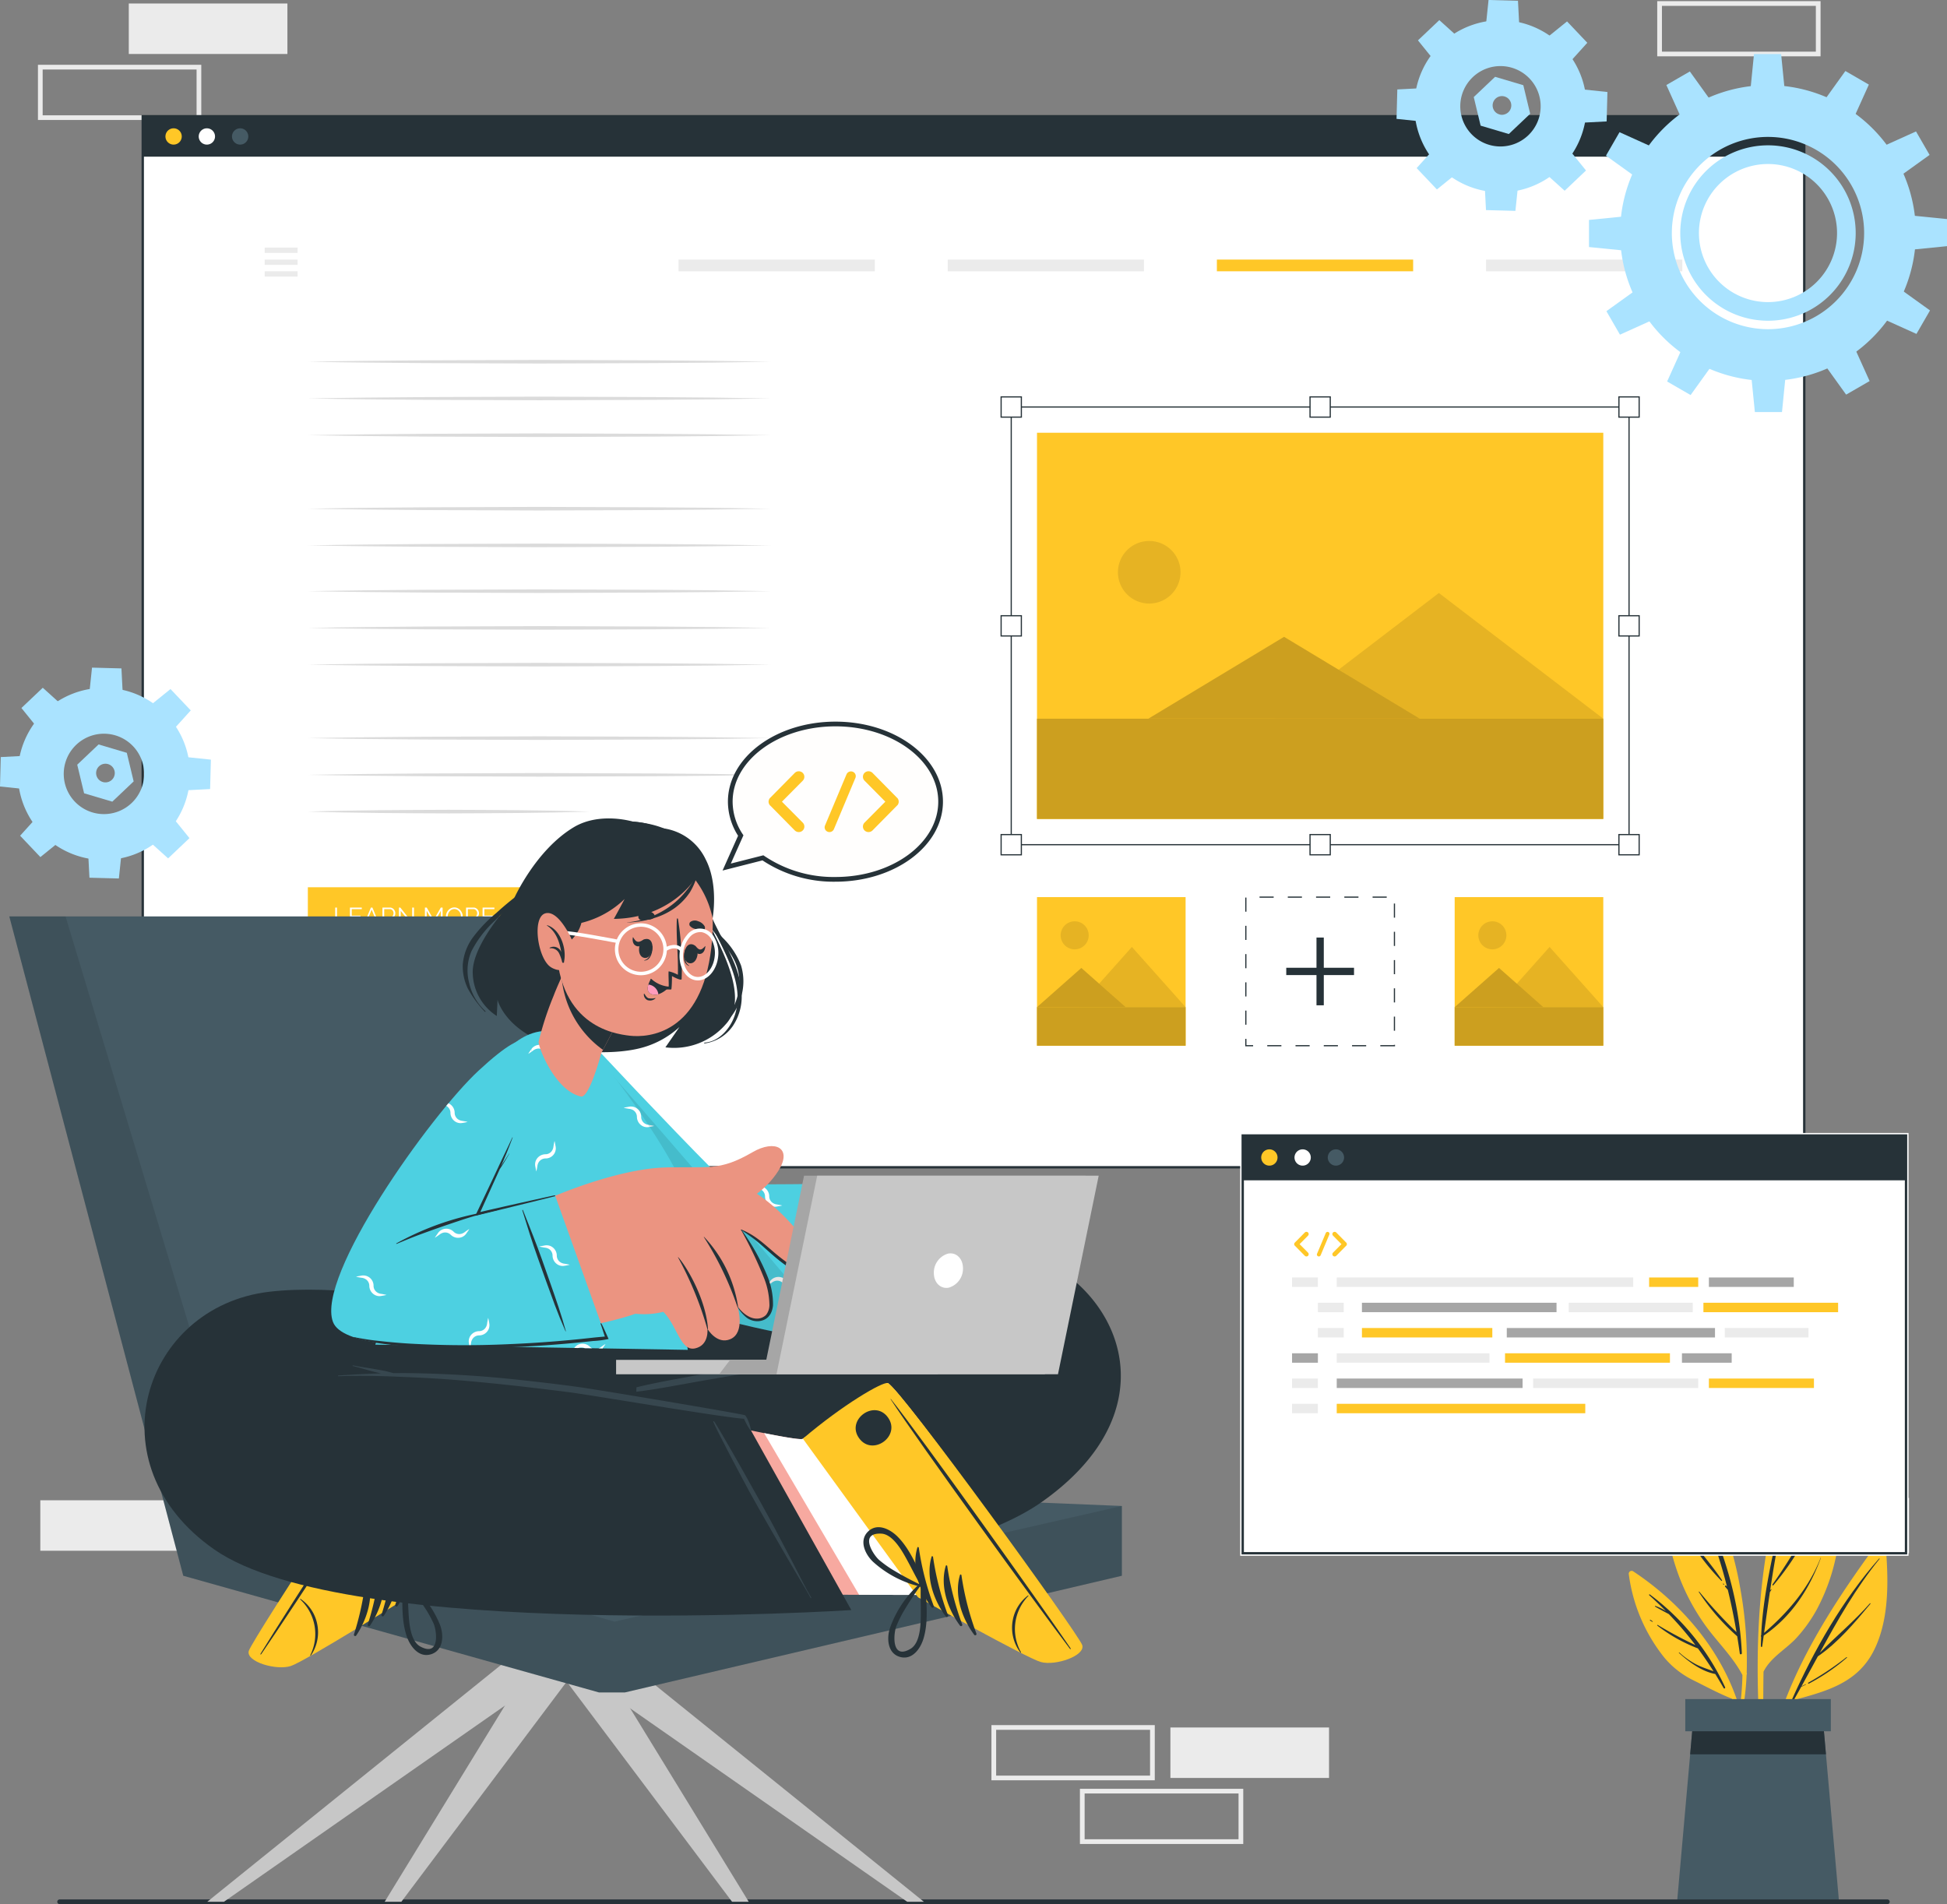 <svg xmlns="http://www.w3.org/2000/svg" width="413.312" height="404.25" viewBox="0 0 413.312 404.25">
  <rect x="0" y="0" width="413.312" height="404.25" fill="#808080" stroke="none"/>
  <g id="Grupo_106891" data-name="Grupo 106891" transform="translate(-871.349 -3256.717)">
    <g id="Background_Complete" data-name="Background Complete" transform="translate(879.906 3257.461)">
      <g id="Grupo_106695" data-name="Grupo 106695">
        <rect id="Rectángulo_45473" data-name="Rectángulo 45473" width="33.672" height="10.717" transform="translate(377.414 314.967) rotate(180)" fill="#ebebeb"/>
        <rect id="Rectángulo_45474" data-name="Rectángulo 45474" width="33.672" height="10.717" transform="translate(172.763 168.595) rotate(180)" fill="#ebebeb"/>
        <rect id="Rectángulo_45475" data-name="Rectángulo 45475" width="33.672" height="10.717" transform="translate(396.197 328.481) rotate(180)" fill="none" stroke="#ebebeb" stroke-miterlimit="10" stroke-width="1"/>
        <rect id="Rectángulo_45476" data-name="Rectángulo 45476" width="33.672" height="10.717" transform="translate(236.079 376.716) rotate(180)" fill="none" stroke="#ebebeb" stroke-miterlimit="10" stroke-width="1"/>
        <rect id="Rectángulo_45477" data-name="Rectángulo 45477" width="33.672" height="10.717" transform="translate(254.862 390.23) rotate(180)" fill="none" stroke="#ebebeb" stroke-miterlimit="10" stroke-width="1"/>
        <rect id="Rectángulo_45478" data-name="Rectángulo 45478" width="33.672" height="10.717" transform="translate(273.571 376.716) rotate(180)" fill="#ebebeb"/>
        <rect id="Rectángulo_45479" data-name="Rectángulo 45479" width="33.672" height="10.717" transform="translate(33.672 328.481) rotate(180)" fill="#ebebeb"/>
        <rect id="Rectángulo_45480" data-name="Rectángulo 45480" width="33.672" height="10.717" transform="translate(52.455 10.717) rotate(180)" fill="#ebebeb"/>
        <rect id="Rectángulo_45481" data-name="Rectángulo 45481" width="33.672" height="10.717" transform="translate(33.672 24.23) rotate(180)" fill="none" stroke="#ebebeb" stroke-miterlimit="10" stroke-width="1"/>
        <rect id="Rectángulo_45482" data-name="Rectángulo 45482" width="33.672" height="10.717" transform="translate(377.414 10.717) rotate(180)" fill="none" stroke="#ebebeb" stroke-miterlimit="10" stroke-width="1"/>
      </g>
    </g>
    <g id="Plant" transform="translate(1217.107 3555.844)">
      <g id="Grupo_106707" data-name="Grupo 106707">
        <g id="Grupo_106704" data-name="Grupo 106704">
          <g id="Grupo_106697" data-name="Grupo 106697" transform="translate(29.344 27.228)">
            <path id="Trazado_218231" data-name="Trazado 218231" d="M450.117,385.1c-10.552,14.292-21.557,30.878-24.236,48.8-.033.271.4.36.465.091a106.6,106.6,0,0,1,4.666-14.351c6.938-1.91,13.748-3.478,17.392-10.364,3.716-7.08,3.244-16.308,2.537-24.019C450.893,384.842,450.332,384.822,450.117,385.1Z" transform="translate(-425.88 -384.914)" fill="#ffc727"/>
            <g id="Grupo_106696" data-name="Grupo 106696" transform="translate(5.218 4.502)">
              <path id="Trazado_218232" data-name="Trazado 218232" d="M431.348,419.7c4.741-10.639,10.827-21.321,18.563-30.069.052-.058.133.027.085.085-5.064,6.231-8.913,13.017-12.672,19.92,3.495-3.547,7.324-6.725,10.634-10.486.064-.074.168.033.106.106-3.287,3.943-6.878,8.229-11.158,11.148q-1.725,3.176-3.481,6.368c.287-.161.585-.3.88-.45.052-.026.1.052.045.078-.327.166-.649.339-.986.483-.556,1.006-1.106,2.011-1.678,3.015C431.559,420.124,431.249,419.927,431.348,419.7Z" transform="translate(-431.329 -389.615)" fill="#263238"/>
              <path id="Trazado_218233" data-name="Trazado 218233" d="M435.029,416.916a62.352,62.352,0,0,0,8.1-5.407c.069-.056.169.04.1.1a42.731,42.731,0,0,1-8.083,5.508C435.014,417.182,434.9,416.99,435.029,416.916Z" transform="translate(-431.483 -390.539)" fill="#263238"/>
            </g>
          </g>
          <g id="Grupo_106699" data-name="Grupo 106699" transform="translate(27.364)">
            <path id="Trazado_218234" data-name="Trazado 218234" d="M424.573,430.033c.021.216.391.213.386-.018.055-5.9,0-11.832.094-17.761,1.512-3.051,4.758-4.74,7.014-7.186a31.449,31.449,0,0,0,4.209-5.86,42.106,42.106,0,0,0,4.884-16.282c.623-6.314-1.772-27.147-4.433-26.423-1.381.375-5.847,10.693-7.031,14.1a98.173,98.173,0,0,0-4.2,17.3C423.338,401.793,423.518,416.055,424.573,430.033Z" transform="translate(-423.813 -356.484)" fill="#ffc727"/>
            <g id="Grupo_106698" data-name="Grupo 106698" transform="translate(0.665 3.643)">
              <path id="Trazado_218235" data-name="Trazado 218235" d="M424.561,404.732l.027-.023c.323-7.468,2.005-15.011,3.581-22.254,1.7-7.8,3.68-15.15,7.7-22.11.075-.129.266-.015.2.117a82.043,82.043,0,0,0-6.182,16.971c.269-.421.6-.82.875-1.217.11-.156.369-.011.26.152a10.976,10.976,0,0,1-1.255,1.772.11.11,0,0,1-.052.024c-1.383,5.577-2.375,11.282-3.224,16.973.063-.072.125-.15.189-.219.043-.047.117.012.087.066-.105.189-.223.376-.339.564-.427,2.889-.824,5.772-1.223,8.629,5.143-4.4,9.535-9.577,12.013-15.962.012-.03.06-.017.049.013-2.427,6.623-6.253,12.509-12.143,16.527q-.162,1.156-.325,2.306c-.023.159-.277.118-.276-.037,0-.68.035-1.362.061-2.044A.158.158,0,0,1,424.561,404.732Z" transform="translate(-424.508 -360.288)" fill="#263238"/>
              <path id="Trazado_218236" data-name="Trazado 218236" d="M427.092,394.6a119.014,119.014,0,0,0,10.478-18.048c.032-.072.156-.02.128.055a58.56,58.56,0,0,1-10.41,18.144C427.195,394.854,427.013,394.715,427.092,394.6Z" transform="translate(-424.616 -360.973)" fill="#263238"/>
              <path id="Trazado_218237" data-name="Trazado 218237" d="M432.545,374.656c1.629-2.88,3.345-5.684,4.878-8.622.043-.081.156-.01.122.071a44.915,44.915,0,0,1-4.747,8.7A.146.146,0,0,1,432.545,374.656Z" transform="translate(-424.846 -360.529)" fill="#263238"/>
              <path id="Trazado_218238" data-name="Trazado 218238" d="M431.881,376.347a.025.025,0,0,1,0,.05A.025.025,0,0,1,431.881,376.347Z" transform="translate(-424.818 -360.966)" fill="#263238"/>
            </g>
          </g>
          <g id="Grupo_106701" data-name="Grupo 106701" transform="translate(7.647 8.923)">
            <path id="Trazado_218239" data-name="Trazado 218239" d="M419.709,413.357a60.083,60.083,0,0,1-1.379,11.629c.06.419.122.84.183,1.273a55.452,55.452,0,0,0,2.08-12.962.4.4,0,0,0,.018-.4v-.012a85.869,85.869,0,0,0-1.3-17.562c-1.827-10.847-5.821-21.258-13.386-29.388a.54.54,0,0,0-.835.172c-3.052,7.762-1.987,17.025.613,24.768a45.292,45.292,0,0,0,6,11.763C414.292,406.285,417.6,409.372,419.709,413.357Z" transform="translate(-403.226 -365.801)" fill="#ffc727"/>
            <g id="Grupo_106700" data-name="Grupo 106700" transform="translate(3.289 3.689)">
              <path id="Trazado_218240" data-name="Trazado 218240" d="M406.961,369.729c7.17,11.636,12.158,25.432,12.768,39.177.011.243-.4.307-.433.058-.17-1.235-.358-2.459-.556-3.678,0,0-.009,0-.012,0a46.928,46.928,0,0,1-8.135-9.389c-.037-.061.053-.135.1-.079a98.663,98.663,0,0,0,7.9,8.6q-.77-4.558-1.842-8.977c-.193-.219-.378-.445-.567-.667-.125-.146.082-.358.213-.213.056.064.115.127.172.191a103.681,103.681,0,0,0-3.749-11.9c-1.825-2.177-3.865-4.059-5.2-6.681a.055.055,0,0,1,.1-.056c1.069,1.5,2.1,3.008,3.316,4.4.483.555,1.013,1.073,1.514,1.614a91.8,91.8,0,0,0-5.87-12.235A.161.161,0,0,1,406.961,369.729Z" transform="translate(-406.66 -369.652)" fill="#263238"/>
              <path id="Trazado_218241" data-name="Trazado 218241" d="M408.479,384.717c2.318,3.119,4.958,6.1,7.112,9.318.062.093-.073.188-.149.116a47.626,47.626,0,0,1-7.119-9.342C408.26,384.708,408.412,384.626,408.479,384.717Z" transform="translate(-406.73 -370.287)" fill="#263238"/>
              <path id="Trazado_218242" data-name="Trazado 218242" d="M416.246,395.2l.1.1a.075.075,0,0,1-.105.105l-.1-.1A.075.075,0,0,1,416.246,395.2Z" transform="translate(-407.06 -370.731)" fill="#263238"/>
            </g>
          </g>
          <g id="Grupo_106703" data-name="Grupo 106703" transform="translate(0 34.355)">
            <path id="Trazado_218243" data-name="Trazado 218243" d="M395.245,393.057a35.706,35.706,0,0,0,7.566,17.75,18.82,18.82,0,0,0,6.134,4.788c2.658,1.315,5.44,2.829,8.189,3.908a53.8,53.8,0,0,1,2.9,10.3c.088-.3.176-.612.265-.912-1.764-15.156-11.572-28.111-24.118-36.427A.609.609,0,0,0,395.245,393.057Z" transform="translate(-395.242 -392.355)" fill="#ffc727"/>
            <g id="Grupo_106702" data-name="Grupo 106702" transform="translate(4.307 4.996)">
              <path id="Trazado_218244" data-name="Trazado 218244" d="M399.77,397.756c-.088-.079.031-.238.127-.166a51.317,51.317,0,0,1,15.986,19.7c.091.207-.193.389-.311.182-.583-1.022-1.178-2.016-1.782-2.992l-.009,0c-2.864-.539-5.576-2.555-7.7-4.468-.057-.052.027-.136.085-.085a17.563,17.563,0,0,0,3.623,2.545c1.167.594,2.423.967,3.638,1.441-1.061-1.684-2.167-3.3-3.321-4.866a33.389,33.389,0,0,1-8.606-4.838c-.081-.059-.01-.193.08-.139a86.133,86.133,0,0,0,8,4.276,71.619,71.619,0,0,0-5.647-6.584c-.974-.513-1.96-1.031-2.9-1.58-.077-.044-.026-.175.061-.147a10.4,10.4,0,0,1,2.229,1.095C402.184,399.988,401.019,398.858,399.77,397.756Z" transform="translate(-399.739 -397.572)" fill="#263238"/>
              <path id="Trazado_218245" data-name="Trazado 218245" d="M400.044,403.227a3.678,3.678,0,0,1,.484.344c.046.041-.013.1-.061.079a3.519,3.519,0,0,1-.5-.285C399.877,403.31,399.957,403.172,400.044,403.227Z" transform="translate(-399.747 -397.81)" fill="#263238"/>
            </g>
          </g>
        </g>
        <g id="Grupo_106706" data-name="Grupo 106706" transform="translate(10.258 61.586)">
          <g id="Grupo_106705" data-name="Grupo 106705" transform="translate(0 4.827)">
            <path id="Trazado_218246" data-name="Trazado 218246" d="M440.33,464.037H405.952l2.775-31.306.609-6.9h27.608l.609,6.9Z" transform="translate(-405.952 -425.827)" fill="#455a64"/>
            <path id="Trazado_218247" data-name="Trazado 218247" d="M437.677,432.731H408.85l.609-6.9h27.608Z" transform="translate(-406.075 -425.827)" fill="#263238"/>
          </g>
          <rect id="Rectángulo_45483" data-name="Rectángulo 45483" width="30.897" height="6.833" transform="translate(1.74)" fill="#455a64"/>
        </g>
      </g>
    </g>
    <g id="Floor" transform="translate(884.008 3660.466)">
      <line id="Línea_1688" data-name="Línea 1688" x2="387.993" fill="none" stroke="#263238" stroke-linecap="round" stroke-linejoin="round" stroke-width="1"/>
    </g>
    <g id="Screen" transform="translate(901.651 3281.393)">
      <g id="Grupo_106738" data-name="Grupo 106738" transform="translate(0)">
        <g id="Grupo_106710" data-name="Grupo 106710">
          <rect id="Rectángulo_45484" data-name="Rectángulo 45484" width="352.706" height="223.134" fill="#fff" stroke="#263238" stroke-miterlimit="10" stroke-width="0.5"/>
          <g id="Grupo_106709" data-name="Grupo 106709">
            <rect id="Rectángulo_45485" data-name="Rectángulo 45485" width="352.706" height="8.586" fill="#263238"/>
            <g id="Grupo_106708" data-name="Grupo 106708" transform="translate(4.821 2.564)">
              <path id="Trazado_218248" data-name="Trazado 218248" d="M74.357,74.328a1.73,1.73,0,1,1-1.73-1.729A1.73,1.73,0,0,1,74.357,74.328Z" transform="translate(-70.898 -72.599)" fill="#ffc727"/>
              <path id="Trazado_218249" data-name="Trazado 218249" d="M81.732,74.328A1.73,1.73,0,1,1,80,72.6,1.73,1.73,0,0,1,81.732,74.328Z" transform="translate(-71.21 -72.599)" fill="#fff"/>
              <path id="Trazado_218250" data-name="Trazado 218250" d="M89.107,74.328a1.73,1.73,0,1,1-1.73-1.729A1.73,1.73,0,0,1,89.107,74.328Z" transform="translate(-71.521 -72.599)" fill="#455a64"/>
            </g>
          </g>
        </g>
        <g id="Grupo_106716" data-name="Grupo 106716" transform="translate(35.047 51.735)">
          <g id="Grupo_106711" data-name="Grupo 106711" transform="translate(0 48.714)">
            <path id="Trazado_218251" data-name="Trazado 218251" d="M102.459,175.186c8.192-.158,16.383-.232,24.576-.293l24.576-.089,24.576.088,12.288.106,12.288.188-12.288.188-12.288.106-24.576.088-24.576-.089C118.842,175.418,110.651,175.344,102.459,175.186Z" transform="translate(-102.459 -174.804)" fill="#dbdbdb"/>
            <path id="Trazado_218252" data-name="Trazado 218252" d="M102.459,183.329c8.192-.157,16.383-.232,24.576-.292l24.576-.089,24.576.087,12.288.106,12.288.188-12.288.188-12.288.106-24.576.088-24.576-.089C118.842,183.561,110.651,183.487,102.459,183.329Z" transform="translate(-102.459 -175.148)" fill="#dbdbdb"/>
            <path id="Trazado_218253" data-name="Trazado 218253" d="M102.459,191.472c8.192-.157,16.383-.231,24.576-.292l24.576-.089,24.576.087,12.288.107,12.288.187-12.288.188-12.288.107-24.576.087-24.576-.089C118.842,191.7,110.651,191.63,102.459,191.472Z" transform="translate(-102.459 -175.492)" fill="#dbdbdb"/>
            <path id="Trazado_218254" data-name="Trazado 218254" d="M102.459,207.759c8.192-.158,16.383-.232,24.576-.293l24.576-.089,24.576.088,12.288.106,12.288.188-12.288.188-12.288.106-24.576.088-24.576-.089C118.842,207.991,110.651,207.917,102.459,207.759Z" transform="translate(-102.459 -176.181)" fill="#dbdbdb"/>
            <path id="Trazado_218255" data-name="Trazado 218255" d="M102.459,215.9c8.192-.157,16.383-.232,24.576-.293l24.576-.089,24.576.088,12.288.106,12.288.188-12.288.188-12.288.106-24.576.088-24.576-.089C118.842,216.134,110.651,216.06,102.459,215.9Z" transform="translate(-102.459 -176.525)" fill="#dbdbdb"/>
            <path id="Trazado_218256" data-name="Trazado 218256" d="M102.459,224.045c4.985-.157,9.97-.232,14.956-.292s9.97-.057,14.956-.089c4.985.03,9.97.027,14.956.087l7.478.107c2.492.063,4.985.1,7.478.187-2.493.087-4.986.125-7.478.188l-7.478.106c-4.986.061-9.971.058-14.956.088-4.986-.032-9.971-.026-14.956-.089S107.444,224.2,102.459,224.045Z" transform="translate(-102.459 -176.869)" fill="#dbdbdb"/>
          </g>
          <g id="Grupo_106712" data-name="Grupo 106712" transform="translate(0)">
            <path id="Trazado_218257" data-name="Trazado 218257" d="M102.459,124.322c8.192-.158,16.383-.232,24.576-.293l24.576-.089,24.576.088,12.288.106,12.288.188-12.288.188-12.288.106-24.576.088-24.576-.089C118.842,124.554,110.651,124.48,102.459,124.322Z" transform="translate(-102.459 -123.94)" fill="#dbdbdb"/>
            <path id="Trazado_218258" data-name="Trazado 218258" d="M102.459,132.465c8.192-.157,16.383-.232,24.576-.292l24.576-.09,24.576.088,12.288.106,12.288.188-12.288.188-12.288.106-24.576.088-24.576-.089C118.842,132.7,110.651,132.623,102.459,132.465Z" transform="translate(-102.459 -124.284)" fill="#dbdbdb"/>
            <path id="Trazado_218259" data-name="Trazado 218259" d="M102.459,140.608c8.192-.157,16.383-.231,24.576-.292l24.576-.089,24.576.087,12.288.107,12.288.187-12.288.188-12.288.107-24.576.087-24.576-.089C118.842,140.84,110.651,140.766,102.459,140.608Z" transform="translate(-102.459 -124.628)" fill="#dbdbdb"/>
            <path id="Trazado_218260" data-name="Trazado 218260" d="M102.459,156.9c8.192-.158,16.383-.232,24.576-.293l24.576-.089,24.576.088,12.288.106,12.288.188-12.288.188-12.288.106-24.576.088-24.576-.089C118.842,157.127,110.651,157.053,102.459,156.9Z" transform="translate(-102.459 -125.317)" fill="#dbdbdb"/>
            <path id="Trazado_218261" data-name="Trazado 218261" d="M102.459,165.038c8.192-.158,16.383-.232,24.576-.293l24.576-.089,24.576.088,12.288.106,12.288.188-12.288.188-12.288.106-24.576.088-24.576-.089C118.842,165.27,110.651,165.2,102.459,165.038Z" transform="translate(-102.459 -125.661)" fill="#dbdbdb"/>
          </g>
          <g id="Grupo_106715" data-name="Grupo 106715" transform="translate(0 111.953)">
            <g id="Grupo_106713" data-name="Grupo 106713">
              <rect id="Rectángulo_45486" data-name="Rectángulo 45486" width="45.22" height="12.439" fill="#ffc727"/>
            </g>
            <g id="Grupo_106714" data-name="Grupo 106714" transform="translate(5.812 4.288)">
              <path id="Trazado_218262" data-name="Trazado 218262" d="M108.527,249.148v-3.811h.375v3.478h2.2v.332Z" transform="translate(-108.527 -245.311)" fill="#fff"/>
              <path id="Trazado_218263" data-name="Trazado 218263" d="M114.354,248.815v.332h-2.561v-3.811h2.512v.333h-2.136v1.374h1.862v.317h-1.862v1.454Z" transform="translate(-108.665 -245.311)" fill="#fff"/>
              <path id="Trazado_218264" data-name="Trazado 218264" d="M116.369,245.337h.317l1.583,3.811h-.4l-.493-1.19h-1.712l-.488,1.19h-.4Zm.923,2.325-.767-1.885-.779,1.885Z" transform="translate(-108.791 -245.311)" fill="#fff"/>
              <path id="Trazado_218265" data-name="Trazado 218265" d="M118.994,249.148v-3.811H120.6a1,1,0,0,1,.453.105,1.2,1.2,0,0,1,.357.274,1.275,1.275,0,0,1,.234.384,1.207,1.207,0,0,1,.082.435,1.29,1.29,0,0,1-.061.4,1.251,1.251,0,0,1-.171.343,1.051,1.051,0,0,1-.266.259.943.943,0,0,1-.349.142l.934,1.47h-.424l-.9-1.4H119.37v1.4Zm.376-1.738h1.245a.649.649,0,0,0,.3-.073.725.725,0,0,0,.233-.2.947.947,0,0,0,.15-.28,1,1,0,0,0,.054-.327.933.933,0,0,0-.228-.607.791.791,0,0,0-.247-.188.664.664,0,0,0-.3-.07H119.37Z" transform="translate(-108.969 -245.311)" fill="#fff"/>
              <path id="Trazado_218266" data-name="Trazado 218266" d="M123.029,246.035v3.113h-.375v-3.811h.289l2.523,3.173v-3.167h.375v3.805h-.327Z" transform="translate(-109.124 -245.311)" fill="#fff"/>
              <path id="Trazado_218267" data-name="Trazado 218267" d="M131.784,249.148V246.02l-1.39,2.419h-.22l-1.39-2.419v3.128h-.375v-3.811h.386l1.486,2.609,1.5-2.609h.381v3.811Z" transform="translate(-109.367 -245.311)" fill="#fff"/>
              <path id="Trazado_218268" data-name="Trazado 218268" d="M134.847,249.174a1.615,1.615,0,0,1-.728-.164,1.836,1.836,0,0,1-.566-.435,2,2,0,0,1-.365-.62,2.042,2.042,0,0,1-.128-.714,1.967,1.967,0,0,1,.137-.73,2.012,2.012,0,0,1,.378-.618,1.849,1.849,0,0,1,.569-.426,1.6,1.6,0,0,1,.708-.158,1.57,1.57,0,0,1,.728.17,1.833,1.833,0,0,1,.563.442,2.052,2.052,0,0,1,.362.621,2.012,2.012,0,0,1-.384,2.05,1.8,1.8,0,0,1-.565.424A1.611,1.611,0,0,1,134.847,249.174Zm-1.412-1.933a1.774,1.774,0,0,0,.1.6,1.621,1.621,0,0,0,.29.51,1.424,1.424,0,0,0,.445.354,1.3,1.3,0,0,0,1.16-.008,1.435,1.435,0,0,0,.445-.366,1.667,1.667,0,0,0,.282-.509,1.756,1.756,0,0,0,.1-.58,1.734,1.734,0,0,0-.1-.6,1.655,1.655,0,0,0-.292-.508,1.455,1.455,0,0,0-.445-.351,1.231,1.231,0,0,0-.569-.131,1.251,1.251,0,0,0-.585.136,1.379,1.379,0,0,0-.445.363,1.672,1.672,0,0,0-.282.51A1.727,1.727,0,0,0,133.435,247.242Z" transform="translate(-109.564 -245.31)" fill="#fff"/>
              <path id="Trazado_218269" data-name="Trazado 218269" d="M137.531,249.148v-3.811h1.611a1,1,0,0,1,.453.105,1.2,1.2,0,0,1,.357.274,1.275,1.275,0,0,1,.234.384,1.207,1.207,0,0,1,.082.435,1.29,1.29,0,0,1-.061.4,1.25,1.25,0,0,1-.171.343,1.051,1.051,0,0,1-.266.259.943.943,0,0,1-.349.142l.934,1.47h-.424l-.9-1.4h-1.127v1.4Zm.376-1.738h1.245a.649.649,0,0,0,.3-.073.725.725,0,0,0,.233-.2.946.946,0,0,0,.15-.28,1,1,0,0,0,.054-.327.932.932,0,0,0-.228-.607.79.79,0,0,0-.247-.188.664.664,0,0,0-.3-.07h-1.212Z" transform="translate(-109.753 -245.311)" fill="#fff"/>
              <path id="Trazado_218270" data-name="Trazado 218270" d="M143.751,248.815v.332h-2.56v-3.811H143.7v.333h-2.136v1.374h1.862v.317h-1.862v1.454Z" transform="translate(-109.908 -245.311)" fill="#fff"/>
            </g>
          </g>
        </g>
        <g id="Grupo_106735" data-name="Grupo 106735" transform="translate(182.219 59.584)">
          <g id="Grupo_106722" data-name="Grupo 106722">
            <g id="Grupo_106720" data-name="Grupo 106720" transform="translate(7.613 7.612)">
              <rect id="Rectángulo_45487" data-name="Rectángulo 45487" width="120.213" height="81.99" transform="translate(120.214 81.99) rotate(180)" fill="#ffc727"/>
              <path id="Trazado_218271" data-name="Trazado 218271" d="M316.714,202.294h69.8l-34.9-26.692Z" transform="translate(-266.299 -141.584)" opacity="0.1"/>
              <g id="Grupo_106719" data-name="Grupo 106719" transform="translate(23.636 43.328)">
                <g id="Grupo_106717" data-name="Grupo 106717">
                  <path id="Trazado_218272" data-name="Trazado 218272" d="M288.753,202.7h57.626l-28.813-17.381Z" transform="translate(-288.753 -185.323)" fill="#ffc727"/>
                </g>
                <g id="Grupo_106718" data-name="Grupo 106718" opacity="0.2">
                  <path id="Trazado_218273" data-name="Trazado 218273" d="M288.753,202.7h57.626l-28.813-17.381Z" transform="translate(-288.753 -185.323)"/>
                </g>
              </g>
              <rect id="Rectángulo_45488" data-name="Rectángulo 45488" width="120.213" height="21.28" transform="translate(0 60.709)" fill="#ffc727"/>
              <rect id="Rectángulo_45489" data-name="Rectángulo 45489" width="120.213" height="21.28" transform="translate(0 60.709)" opacity="0.2"/>
              <path id="Trazado_218274" data-name="Trazado 218274" d="M295.3,170.717a6.643,6.643,0,1,1-6.644-6.644A6.644,6.644,0,0,1,295.3,170.717Z" transform="translate(-264.832 -141.097)" opacity="0.1"/>
            </g>
            <g id="Grupo_106721" data-name="Grupo 106721">
              <rect id="Rectángulo_45490" data-name="Rectángulo 45490" width="131.147" height="92.921" transform="translate(133.294 95.067) rotate(180)" fill="none" stroke="#263238" stroke-miterlimit="10" stroke-width="0.25"/>
              <rect id="Rectángulo_45491" data-name="Rectángulo 45491" width="4.293" height="4.293" fill="#fff" stroke="#263238" stroke-miterlimit="10" stroke-width="0.25"/>
              <rect id="Rectángulo_45492" data-name="Rectángulo 45492" width="4.293" height="4.293" transform="translate(65.574)" fill="#fff" stroke="#263238" stroke-miterlimit="10" stroke-width="0.25"/>
              <rect id="Rectángulo_45493" data-name="Rectángulo 45493" width="4.293" height="4.293" transform="translate(131.147)" fill="#fff" stroke="#263238" stroke-miterlimit="10" stroke-width="0.25"/>
              <rect id="Rectángulo_45494" data-name="Rectángulo 45494" width="4.293" height="4.293" transform="translate(0 46.46)" fill="#fff" stroke="#263238" stroke-miterlimit="10" stroke-width="0.25"/>
              <rect id="Rectángulo_45495" data-name="Rectángulo 45495" width="4.293" height="4.293" transform="translate(131.147 46.46)" fill="#fff" stroke="#263238" stroke-miterlimit="10" stroke-width="0.25"/>
              <rect id="Rectángulo_45496" data-name="Rectángulo 45496" width="4.293" height="4.293" transform="translate(0 92.921)" fill="#fff" stroke="#263238" stroke-miterlimit="10" stroke-width="0.25"/>
              <rect id="Rectángulo_45497" data-name="Rectángulo 45497" width="4.293" height="4.293" transform="translate(65.574 92.921)" fill="#fff" stroke="#263238" stroke-miterlimit="10" stroke-width="0.25"/>
              <rect id="Rectángulo_45498" data-name="Rectángulo 45498" width="4.293" height="4.293" transform="translate(131.147 92.921)" fill="#fff" stroke="#263238" stroke-miterlimit="10" stroke-width="0.25"/>
            </g>
          </g>
          <g id="Grupo_106734" data-name="Grupo 106734" transform="translate(7.613 106.199)">
            <g id="Grupo_106726" data-name="Grupo 106726">
              <g id="Grupo_106725" data-name="Grupo 106725">
                <rect id="Rectángulo_45499" data-name="Rectángulo 45499" width="31.546" height="31.546" transform="translate(31.546 31.546) rotate(180)" fill="#ffc727"/>
                <path id="Trazado_218275" data-name="Trazado 218275" d="M269.378,250.774a2.977,2.977,0,1,0,2.337-2.337A2.979,2.979,0,0,0,269.378,250.774Z" transform="translate(-264.296 -243.247)" opacity="0.1"/>
                <path id="Trazado_218276" data-name="Trazado 218276" d="M273.207,266.846h22.8l-11.4-12.783Z" transform="translate(-264.46 -243.487)" opacity="0.1"/>
                <g id="Grupo_106723" data-name="Grupo 106723" transform="translate(0 15.034)">
                  <path id="Trazado_218277" data-name="Trazado 218277" d="M264.074,267.042H282.9l-9.411-8.324Z" transform="translate(-264.074 -258.718)" fill="#ffc727"/>
                </g>
                <g id="Grupo_106724" data-name="Grupo 106724" transform="translate(0 15.034)" opacity="0.2">
                  <path id="Trazado_218278" data-name="Trazado 218278" d="M264.074,267.042H282.9l-9.411-8.324Z" transform="translate(-264.074 -258.718)"/>
                </g>
                <rect id="Rectángulo_45500" data-name="Rectángulo 45500" width="31.546" height="8.188" transform="translate(0 23.358)" fill="#ffc727"/>
                <rect id="Rectángulo_45501" data-name="Rectángulo 45501" width="31.546" height="8.188" transform="translate(0 23.358)" opacity="0.2"/>
              </g>
            </g>
            <g id="Grupo_106729" data-name="Grupo 106729" transform="translate(44.334)">
              <g id="Grupo_106728" data-name="Grupo 106728">
                <rect id="Rectángulo_45502" data-name="Rectángulo 45502" width="31.546" height="31.546" transform="translate(31.546 31.546) rotate(180)" fill="none" stroke="#263238" stroke-miterlimit="10" stroke-width="0.25" stroke-dasharray="3"/>
                <g id="Grupo_106727" data-name="Grupo 106727" transform="translate(8.581 8.581)">
                  <rect id="Rectángulo_45503" data-name="Rectángulo 45503" width="1.551" height="14.385" transform="translate(6.417)" fill="#263238"/>
                  <rect id="Rectángulo_45504" data-name="Rectángulo 45504" width="1.551" height="14.385" transform="translate(14.385 6.417) rotate(90)" fill="#263238"/>
                </g>
              </g>
            </g>
            <g id="Grupo_106733" data-name="Grupo 106733" transform="translate(88.667)">
              <g id="Grupo_106732" data-name="Grupo 106732">
                <rect id="Rectángulo_45505" data-name="Rectángulo 45505" width="31.546" height="31.546" transform="translate(31.546 31.546) rotate(180)" fill="#ffc727"/>
                <path id="Trazado_218279" data-name="Trazado 218279" d="M361.957,250.774a2.977,2.977,0,1,0,2.338-2.337A2.98,2.98,0,0,0,361.957,250.774Z" transform="translate(-356.876 -243.247)" opacity="0.1"/>
                <path id="Trazado_218280" data-name="Trazado 218280" d="M365.787,266.846h22.8l-11.4-12.783Z" transform="translate(-357.04 -243.487)" opacity="0.1"/>
                <g id="Grupo_106730" data-name="Grupo 106730" transform="translate(0 15.034)">
                  <path id="Trazado_218281" data-name="Trazado 218281" d="M356.654,267.042h18.823l-9.411-8.324Z" transform="translate(-356.654 -258.718)" fill="#ffc727"/>
                </g>
                <g id="Grupo_106731" data-name="Grupo 106731" transform="translate(0 15.034)" opacity="0.2">
                  <path id="Trazado_218282" data-name="Trazado 218282" d="M356.654,267.042h18.823l-9.411-8.324Z" transform="translate(-356.654 -258.718)"/>
                </g>
                <rect id="Rectángulo_45506" data-name="Rectángulo 45506" width="31.546" height="8.188" transform="translate(0 23.358)" fill="#ffc727"/>
                <rect id="Rectángulo_45507" data-name="Rectángulo 45507" width="31.546" height="8.188" transform="translate(0 23.358)" opacity="0.2"/>
              </g>
            </g>
          </g>
        </g>
        <g id="Grupo_106737" data-name="Grupo 106737" transform="translate(25.885 27.886)">
          <g id="Grupo_106736" data-name="Grupo 106736">
            <rect id="Rectángulo_45508" data-name="Rectángulo 45508" width="6.984" height="1.123" fill="#ebebeb"/>
            <rect id="Rectángulo_45509" data-name="Rectángulo 45509" width="6.984" height="1.123" transform="translate(0 5.033)" fill="#ebebeb"/>
            <rect id="Rectángulo_45510" data-name="Rectángulo 45510" width="6.984" height="1.123" transform="translate(0 2.546)" fill="#ebebeb"/>
          </g>
          <rect id="Rectángulo_45511" data-name="Rectángulo 45511" width="41.664" height="2.487" transform="translate(87.855 2.546)" fill="#ebebeb"/>
          <rect id="Rectángulo_45512" data-name="Rectángulo 45512" width="41.664" height="2.487" transform="translate(144.994 2.546)" fill="#ebebeb"/>
          <rect id="Rectángulo_45513" data-name="Rectángulo 45513" width="41.664" height="2.487" transform="translate(202.133 2.546)" fill="#ffc727"/>
          <rect id="Rectángulo_45514" data-name="Rectángulo 45514" width="41.664" height="2.487" transform="translate(259.273 2.546)" fill="#ebebeb"/>
        </g>
      </g>
    </g>
    <g id="Gears" transform="translate(871.349 3256.717)">
      <g id="Grupo_106747" data-name="Grupo 106747">
        <g id="Grupo_106742" data-name="Grupo 106742" transform="translate(337.311 11.476)">
          <g id="Grupo_106741" data-name="Grupo 106741">
            <g id="Grupo_106740" data-name="Grupo 106740">
              <path id="Trazado_218283" data-name="Trazado 218283" d="M406.091,94.432a18.62,18.62,0,1,0,18.615-18.625A18.64,18.64,0,0,0,406.091,94.432Zm3.963,0a14.659,14.659,0,1,1,14.651,14.659A14.654,14.654,0,0,1,410.055,94.432Zm-3.963,0a18.62,18.62,0,1,0,18.615-18.625A18.64,18.64,0,0,0,406.091,94.432Zm3.963,0a14.659,14.659,0,1,1,14.651,14.659A14.654,14.654,0,0,1,410.055,94.432Zm-16.734,0a31.392,31.392,0,1,0,31.386-31.4A31.392,31.392,0,0,0,393.32,94.432Zm10.984,0a20.409,20.409,0,1,1,20.4,20.409A20.434,20.434,0,0,1,404.3,94.432Zm1.787,0a18.62,18.62,0,1,0,18.615-18.625A18.64,18.64,0,0,0,406.091,94.432Zm3.963,0a14.659,14.659,0,1,1,14.651,14.659A14.654,14.654,0,0,1,410.055,94.432Z" transform="translate(-386.713 -56.431)" fill="#aae3ff"/>
              <g id="Grupo_106739" data-name="Grupo 106739">
                <path id="Trazado_218284" data-name="Trazado 218284" d="M422.249,63.314h7.188l-.716-7.175h-5.756Z" transform="translate(-387.935 -56.139)" fill="#aae3ff"/>
                <path id="Trazado_218285" data-name="Trazado 218285" d="M438.857,65.759l6.225,3.594,2.968-6.571L443.065,59.9Z" transform="translate(-388.637 -56.298)" fill="#aae3ff"/>
                <path id="Trazado_218286" data-name="Trazado 218286" d="M452.047,76.259l3.594,6.225,5.856-4.207-2.878-4.985Z" transform="translate(-389.195 -56.864)" fill="#aae3ff"/>
                <path id="Trazado_218287" data-name="Trazado 218287" d="M458.284,91.967v7.188l7.175-.716V92.683Z" transform="translate(-389.458 -57.653)" fill="#aae3ff"/>
                <path id="Trazado_218288" data-name="Trazado 218288" d="M455.738,108.576l-3.594,6.225,6.571,2.968,2.878-4.985Z" transform="translate(-389.199 -58.355)" fill="#aae3ff"/>
                <path id="Trazado_218289" data-name="Trazado 218289" d="M445.25,121.766l-6.225,3.594,4.207,5.856,4.985-2.878Z" transform="translate(-388.644 -58.913)" fill="#aae3ff"/>
                <path id="Trazado_218290" data-name="Trazado 218290" d="M429.63,128h-7.188l.716,7.175h5.757Z" transform="translate(-387.943 -59.176)" fill="#aae3ff"/>
                <path id="Trazado_218291" data-name="Trazado 218291" d="M412.933,125.456l-6.225-3.594-2.967,6.571,4.985,2.878Z" transform="translate(-387.153 -58.917)" fill="#aae3ff"/>
                <path id="Trazado_218292" data-name="Trazado 218292" d="M399.732,114.968l-3.594-6.225-5.855,4.207,2.878,4.985Z" transform="translate(-386.584 -58.362)" fill="#aae3ff"/>
                <path id="Trazado_218293" data-name="Trazado 218293" d="M393.6,99.349V92.161l-7.175.716v5.757Z" transform="translate(-386.421 -57.662)" fill="#aae3ff"/>
                <path id="Trazado_218294" data-name="Trazado 218294" d="M396.041,82.652l3.594-6.225-6.571-2.968-2.878,4.985Z" transform="translate(-386.58 -56.871)" fill="#aae3ff"/>
                <path id="Trazado_218295" data-name="Trazado 218295" d="M406.541,69.45l6.225-3.594L408.558,60l-4.985,2.878Z" transform="translate(-387.146 -56.302)" fill="#aae3ff"/>
              </g>
            </g>
          </g>
        </g>
        <g id="Grupo_106744" data-name="Grupo 106744" transform="translate(296.459)">
          <g id="Grupo_106743" data-name="Grupo 106743">
            <path id="Trazado_218296" data-name="Trazado 218296" d="M347.73,66.427a18.272,18.272,0,1,0,18.746-17.785A18.272,18.272,0,0,0,347.73,66.427Zm9.736.257a8.533,8.533,0,1,1,8.3,8.754A8.531,8.531,0,0,1,357.466,66.684Z" transform="translate(-343.933 -44.346)" fill="#aae3ff"/>
            <path id="Trazado_218297" data-name="Trazado 218297" d="M363.618,49.118l7.024.185-.257-4.982-6.247-.165Z" transform="translate(-344.605 -44.157)" fill="#aae3ff"/>
            <path id="Trazado_218298" data-name="Trazado 218298" d="M377.511,52.038l4.836,5.1,3.341-3.7-4.3-4.534Z" transform="translate(-345.192 -44.357)" fill="#aae3ff"/>
            <path id="Trazado_218299" data-name="Trazado 218299" d="M385.32,64.008l-.185,7.024,4.982-.257.165-6.247Z" transform="translate(-345.514 -44.996)" fill="#aae3ff"/>
            <path id="Trazado_218300" data-name="Trazado 218300" d="M382.264,77.9l-5.1,4.836,3.7,3.341,4.534-4.3Z" transform="translate(-345.178 -45.583)" fill="#aae3ff"/>
            <path id="Trazado_218301" data-name="Trazado 218301" d="M370.347,85.71l-7.024-.185.257,4.982,6.247.165Z" transform="translate(-344.592 -45.905)" fill="#aae3ff"/>
            <path id="Trazado_218302" data-name="Trazado 218302" d="M356.4,82.654l-4.836-5.1-3.341,3.7,4.3,4.534Z" transform="translate(-343.954 -45.568)" fill="#aae3ff"/>
            <path id="Trazado_218303" data-name="Trazado 218303" d="M348.728,70.737l.185-7.024-4.982.257-.165,6.247Z" transform="translate(-343.766 -44.983)" fill="#aae3ff"/>
            <path id="Trazado_218304" data-name="Trazado 218304" d="M351.647,56.793l5.1-4.835-3.7-3.341-4.534,4.3Z" transform="translate(-343.966 -44.345)" fill="#aae3ff"/>
          </g>
          <path id="Trazado_218305" data-name="Trazado 218305" d="M371.4,62.961l-5.989-1.777-4.531,4.3,1.458,6.07,5.985,1.776,4.536-4.3Zm-4.583,6.278a1.98,1.98,0,1,1,2.031-1.927A1.977,1.977,0,0,1,366.822,69.239Z" transform="translate(-344.489 -44.876)" fill="#aae3ff"/>
        </g>
        <g id="Grupo_106746" data-name="Grupo 106746" transform="translate(0 141.738)">
          <g id="Grupo_106745" data-name="Grupo 106745">
            <path id="Trazado_218306" data-name="Trazado 218306" d="M38.189,214.419a18.272,18.272,0,1,0,18.746-17.785A18.272,18.272,0,0,0,38.189,214.419Zm9.736.258a8.533,8.533,0,1,1,8.3,8.753A8.53,8.53,0,0,1,47.925,214.677Z" transform="translate(-34.392 -192.338)" fill="#aae3ff"/>
            <path id="Trazado_218307" data-name="Trazado 218307" d="M54.077,197.111l7.024.185-.257-4.982-6.247-.165Z" transform="translate(-35.064 -192.149)" fill="#aae3ff"/>
            <path id="Trazado_218308" data-name="Trazado 218308" d="M67.97,200.03l4.836,5.1,3.341-3.7-4.3-4.534Z" transform="translate(-35.651 -192.349)" fill="#aae3ff"/>
            <path id="Trazado_218309" data-name="Trazado 218309" d="M75.778,212l-.185,7.024,4.982-.257.165-6.247Z" transform="translate(-35.973 -192.988)" fill="#aae3ff"/>
            <path id="Trazado_218310" data-name="Trazado 218310" d="M72.722,225.895l-5.1,4.836,3.7,3.341,4.534-4.3Z" transform="translate(-35.636 -193.575)" fill="#aae3ff"/>
            <path id="Trazado_218311" data-name="Trazado 218311" d="M60.805,233.7l-7.024-.185.257,4.982,6.247.165Z" transform="translate(-35.051 -193.897)" fill="#aae3ff"/>
            <path id="Trazado_218312" data-name="Trazado 218312" d="M46.861,230.647l-4.836-5.1-3.341,3.7,4.3,4.534Z" transform="translate(-34.413 -193.561)" fill="#aae3ff"/>
            <path id="Trazado_218313" data-name="Trazado 218313" d="M39.186,218.73l.185-7.024-4.982.257-.165,6.247Z" transform="translate(-34.225 -192.976)" fill="#aae3ff"/>
            <path id="Trazado_218314" data-name="Trazado 218314" d="M42.106,204.785l5.1-4.835-3.7-3.341-4.534,4.3Z" transform="translate(-34.425 -192.337)" fill="#aae3ff"/>
          </g>
          <path id="Trazado_218315" data-name="Trazado 218315" d="M61.864,210.954l-5.989-1.777-4.532,4.3,1.459,6.07,5.985,1.777,4.535-4.3Zm-4.584,6.277a1.98,1.98,0,1,1,2.032-1.927A1.977,1.977,0,0,1,57.28,217.231Z" transform="translate(-34.948 -192.869)" fill="#aae3ff"/>
        </g>
      </g>
    </g>
    <g id="Code" transform="translate(1134.617 3497.246)">
      <g id="Grupo_106754" data-name="Grupo 106754">
        <g id="Grupo_106750" data-name="Grupo 106750">
          <g id="Grupo_106748" data-name="Grupo 106748">
            <rect id="Rectángulo_45515" data-name="Rectángulo 45515" width="141.883" height="89.765" fill="#fff"/>
            <path id="Trazado_218316" data-name="Trazado 218316" d="M309.673,384.551H450.48v-88.69H309.673Z" transform="translate(-309.135 -295.323)" fill="#fff" stroke="#263238" stroke-miterlimit="10" stroke-width="0.5"/>
          </g>
          <g id="Grupo_106749" data-name="Grupo 106749" transform="translate(0.538 0.538)">
            <rect id="Rectángulo_45516" data-name="Rectángulo 45516" width="140.807" height="9.515" fill="#263238"/>
          </g>
        </g>
        <g id="Grupo_106752" data-name="Grupo 106752" transform="translate(11.01 20.987)">
          <rect id="Rectángulo_45517" data-name="Rectángulo 45517" width="5.487" height="2.004" transform="translate(0 9.693)" fill="#ebebeb"/>
          <rect id="Rectángulo_45518" data-name="Rectángulo 45518" width="62.942" height="2.004" transform="translate(9.486 9.693)" fill="#ebebeb"/>
          <rect id="Rectángulo_45519" data-name="Rectángulo 45519" width="10.423" height="2.004" transform="translate(75.8 9.693)" fill="#ffc727"/>
          <rect id="Rectángulo_45520" data-name="Rectángulo 45520" width="18.017" height="2.004" transform="translate(88.488 9.693)" fill="#a6a6a6"/>
          <rect id="Rectángulo_45521" data-name="Rectángulo 45521" width="5.487" height="2.004" transform="translate(5.487 15.057)" fill="#ebebeb"/>
          <rect id="Rectángulo_45522" data-name="Rectángulo 45522" width="41.307" height="2.004" transform="translate(14.836 15.057)" fill="#a6a6a6"/>
          <rect id="Rectángulo_45523" data-name="Rectángulo 45523" width="39.454" height="2.004" transform="translate(9.486 31.149)" fill="#a6a6a6"/>
          <rect id="Rectángulo_45524" data-name="Rectángulo 45524" width="27.678" height="2.004" transform="translate(14.836 20.421)" fill="#ffc727"/>
          <rect id="Rectángulo_45525" data-name="Rectángulo 45525" width="10.557" height="2.004" transform="translate(82.77 25.785)" fill="#a6a6a6"/>
          <rect id="Rectángulo_45526" data-name="Rectángulo 45526" width="44.2" height="2.004" transform="translate(45.585 20.421)" fill="#a6a6a6"/>
          <rect id="Rectángulo_45527" data-name="Rectángulo 45527" width="52.761" height="2.004" transform="translate(9.486 36.513)" fill="#ffc727"/>
          <rect id="Rectángulo_45528" data-name="Rectángulo 45528" width="28.593" height="2.004" transform="translate(87.326 15.057)" fill="#ffc727"/>
          <rect id="Rectángulo_45529" data-name="Rectángulo 45529" width="26.325" height="2.004" transform="translate(58.735 15.057)" fill="#ebebeb"/>
          <rect id="Rectángulo_45530" data-name="Rectángulo 45530" width="17.764" height="2.004" transform="translate(91.863 20.421)" fill="#ebebeb"/>
          <rect id="Rectángulo_45531" data-name="Rectángulo 45531" width="5.487" height="2.004" transform="translate(5.487 20.421)" fill="#ebebeb"/>
          <rect id="Rectángulo_45532" data-name="Rectángulo 45532" width="5.487" height="2.004" transform="translate(0 25.785)" fill="#a6a6a6"/>
          <rect id="Rectángulo_45533" data-name="Rectángulo 45533" width="32.429" height="2.004" transform="translate(9.486 25.785)" fill="#ebebeb"/>
          <rect id="Rectángulo_45534" data-name="Rectángulo 45534" width="35.05" height="2.004" transform="translate(51.173 31.149)" fill="#ebebeb"/>
          <rect id="Rectángulo_45535" data-name="Rectángulo 45535" width="22.301" height="2.004" transform="translate(88.488 31.149)" fill="#ffc727"/>
          <rect id="Rectángulo_45536" data-name="Rectángulo 45536" width="35.007" height="2.004" transform="translate(45.212 25.785)" fill="#ffc727"/>
          <rect id="Rectángulo_45537" data-name="Rectángulo 45537" width="5.487" height="2.004" transform="translate(0 31.149)" fill="#ebebeb"/>
          <rect id="Rectángulo_45538" data-name="Rectángulo 45538" width="5.487" height="2.004" transform="translate(0 36.513)" fill="#ebebeb"/>
          <g id="Grupo_106751" data-name="Grupo 106751" transform="translate(0.452)">
            <path id="Trazado_218317" data-name="Trazado 218317" d="M324.016,321.627a.474.474,0,0,1-.331.813.5.5,0,0,1-.346-.135l-2.117-2.146a.056.056,0,0,1-.037-.045.08.08,0,0,0-.023-.015.205.205,0,0,1-.023-.06.041.041,0,0,1-.023-.031c-.007-.015-.007-.037-.014-.045s-.016-.03-.016-.037v-.053c0-.015-.007-.023-.007-.045s.007-.031.007-.038v-.052c0-.015.016-.023.016-.031.008-.023.008-.037.014-.06,0-.008.008-.008.008-.015a.618.618,0,0,1,.038-.068.014.014,0,0,1,.015-.014.131.131,0,0,1,.045-.053l2.117-2.147a.49.49,0,0,1,.677,0,.477.477,0,0,1,0,.678l-1.784,1.8Z" transform="translate(-321.079 -317.213)" fill="#ffc727"/>
            <path id="Trazado_218318" data-name="Trazado 218318" d="M326.148,321.869l1.846-4.391a.416.416,0,0,1,.549-.218.406.406,0,0,1,.212.534l-1.846,4.4a.418.418,0,0,1-.384.248.351.351,0,0,1-.15-.03A.407.407,0,0,1,326.148,321.869Z" transform="translate(-321.292 -317.214)" fill="#ffc727"/>
            <path id="Trazado_218319" data-name="Trazado 218319" d="M332.543,320.1a.007.007,0,0,1-.008.007.352.352,0,0,1-.054.054l-2.117,2.146a.492.492,0,0,1-.677,0,.477.477,0,0,1,0-.678l1.784-1.8-1.784-1.8a.477.477,0,0,1,0-.678.49.49,0,0,1,.677,0l2.117,2.147a.311.311,0,0,1,.054.053c.008,0,.008.014.008.014.014.031.029.046.037.068s.008.008.008.015a.426.426,0,0,0,.022.068c0,.008.008.008.008.023v.052c0,.008.008.03.008.038s-.008.03-.008.037v.06c0,.008-.008.008-.008.015-.014.03-.014.052-.022.067s-.008.008-.008.023S332.557,320.068,332.543,320.1Z" transform="translate(-321.437 -317.213)" fill="#ffc727"/>
          </g>
        </g>
        <g id="Grupo_106753" data-name="Grupo 106753" transform="translate(4.468 3.476)">
          <path id="Trazado_218320" data-name="Trazado 218320" d="M317.235,300.659a1.73,1.73,0,1,1-1.73-1.73A1.729,1.729,0,0,1,317.235,300.659Z" transform="translate(-313.776 -298.929)" fill="#ffc727"/>
          <path id="Trazado_218321" data-name="Trazado 218321" d="M324.61,300.659a1.73,1.73,0,1,1-1.73-1.73A1.73,1.73,0,0,1,324.61,300.659Z" transform="translate(-314.088 -298.929)" fill="#fff"/>
          <path id="Trazado_218322" data-name="Trazado 218322" d="M331.985,300.659a1.73,1.73,0,1,1-1.73-1.73A1.73,1.73,0,0,1,331.985,300.659Z" transform="translate(-314.399 -298.929)" fill="#455a64"/>
        </g>
      </g>
    </g>
    <g id="Speech_bubble" data-name="Speech bubble" transform="translate(1025.609 3410.42)">
      <g id="Grupo_106756" data-name="Grupo 106756">
        <path id="Trazado_218323" data-name="Trazado 218323" d="M198.282,228.323a13.013,13.013,0,0,1-2.226-7.189c0-9.107,10-16.491,22.33-16.491s22.32,7.384,22.32,16.491-9.992,16.491-22.32,16.491a26.808,26.808,0,0,1-15.4-4.564l-7.692,1.956Z" transform="translate(-195.293 -204.643)" fill="#fffefd" stroke="#263238" stroke-miterlimit="10" stroke-width="1"/>
        <g id="Grupo_106755" data-name="Grupo 106755" transform="translate(8.888 10.038)">
          <path id="Trazado_218324" data-name="Trazado 218324" d="M211.826,226.022a1.171,1.171,0,0,1-.818,2.008,1.24,1.24,0,0,1-.855-.334l-5.226-5.3c-.057-.018-.075-.056-.094-.111a.239.239,0,0,0-.056-.037.521.521,0,0,1-.056-.148.1.1,0,0,1-.056-.075c-.019-.037-.019-.093-.037-.112,0-.056-.037-.074-.037-.093v-.13c0-.037-.018-.056-.018-.111,0-.019.018-.075.018-.093v-.13c0-.037.037-.057.037-.075.018-.056.018-.093.037-.148,0-.019.018-.019.018-.037a1.528,1.528,0,0,1,.093-.168.037.037,0,0,1,.037-.037.347.347,0,0,1,.112-.13l5.226-5.3a1.213,1.213,0,0,1,1.673,0,1.178,1.178,0,0,1,0,1.674l-4.407,4.445Z" transform="translate(-204.573 -215.124)" fill="#ffc727"/>
          <path id="Trazado_218325" data-name="Trazado 218325" d="M217.094,226.619l4.556-10.843a1.032,1.032,0,0,1,1.358-.539,1,1,0,0,1,.521,1.321l-4.557,10.862a1.03,1.03,0,0,1-.948.613.885.885,0,0,1-.372-.074A1,1,0,0,1,217.094,226.619Z" transform="translate(-205.099 -215.125)" fill="#ffc727"/>
          <path id="Trazado_218326" data-name="Trazado 218326" d="M232.889,222.247a.018.018,0,0,1-.018.018.835.835,0,0,1-.13.13l-5.225,5.3a1.215,1.215,0,0,1-1.674,0,1.18,1.18,0,0,1,0-1.674l4.407-4.445-4.407-4.445a1.18,1.18,0,0,1,0-1.674,1.214,1.214,0,0,1,1.674,0l5.225,5.3a.878.878,0,0,1,.13.13c.018,0,.018.037.018.037a1.872,1.872,0,0,1,.094.168c0,.018.018.018.018.037a.9.9,0,0,0,.057.167c0,.019.018.019.018.057v.13c0,.018.018.074.018.093s-.018.074-.018.093v.148c0,.019-.018.019-.018.037-.037.075-.037.13-.057.168,0,.018-.018.018-.018.056C232.963,222.116,232.926,222.172,232.889,222.247Z" transform="translate(-205.457 -215.124)" fill="#ffc727"/>
        </g>
      </g>
    </g>
    <g id="Character" transform="translate(873.323 3430.469)">
      <g id="Grupo_106758" data-name="Grupo 106758" transform="translate(0 20.8)">
        <g id="Grupo_106757" data-name="Grupo 106757" transform="translate(42.016 158.556)">
          <path id="Trazado_218327" data-name="Trazado 218327" d="M142.96,412.848l-62.8,50.641h3.538l72.533-50.641Z" transform="translate(-80.156 -412.848)" fill="#c7c7c7"/>
          <path id="Trazado_218328" data-name="Trazado 218328" d="M150.522,412.848l-31.033,50.641h3.538l38.036-50.641Z" transform="translate(-81.819 -412.848)" fill="#c7c7c7"/>
          <path id="Trazado_218329" data-name="Trazado 218329" d="M167.313,412.848l31.033,50.641h-3.538l-38.036-50.641Z" transform="translate(-83.394 -412.848)" fill="#c7c7c7"/>
          <path id="Trazado_218330" data-name="Trazado 218330" d="M172.853,412.848l62.8,50.641h-3.538l-72.533-50.641Z" transform="translate(-83.513 -412.848)" fill="#c7c7c7"/>
        </g>
        <path id="Trazado_218331" data-name="Trazado 218331" d="M272.462,387.275V372.459l-86.244-3.538L140.663,247.295H36.286l36.93,139.981,88.234,24.768h5.529Z" transform="translate(-36.286 -247.295)" fill="#455a64"/>
        <path id="Trazado_218332" data-name="Trazado 218332" d="M36.286,247.295H48.228l38.478,127.6,78.062,22.114,107.694-24.546v14.816L166.979,412.043H161.45L73.216,387.275Z" transform="translate(-36.286 -247.295)" opacity="0.1"/>
      </g>
      <g id="Grupo_106815" data-name="Grupo 106815" transform="translate(28.7)">
        <g id="Grupo_106771" data-name="Grupo 106771" transform="translate(0 90.002)">
          <g id="Grupo_106764" data-name="Grupo 106764" transform="translate(22.092)">
            <g id="Grupo_106762" data-name="Grupo 106762" transform="translate(0 29.21)">
              <path id="Trazado_218333" data-name="Trazado 218333" d="M89.723,407.508c.567-2.242,35.7-56.27,38.276-57.447.294-.151,18.516,10.95,18.516,10.95.784.9,33.249-8.418,33.249-8.418l3.169,39.741L122.8,395.348s-7.769,5.347-14.91,9.761c-.012,0-.018.011-.026.006a89.689,89.689,0,0,1-9.42,5.431C95.493,411.531,89.141,409.74,89.723,407.508Z" transform="translate(-89.335 -350.05)" fill="#f7a9a0"/>
              <path id="Trazado_218334" data-name="Trazado 218334" d="M98.441,410.547a87.74,87.74,0,0,0,9.418-5.433c.011.01.019,0,.029,0,7.136-4.413,14.907-9.766,14.907-9.766l13.384-.669,18.508-35.253c-4.534,1.142-7.923,1.874-8.175,1.584,0,0-18.215-11.1-18.511-10.945-2.58,1.174-37.707,55.2-38.277,57.443S95.492,411.536,98.441,410.547Z" transform="translate(-89.335 -350.05)" fill="#fff"/>
              <g id="Grupo_106761" data-name="Grupo 106761">
                <path id="Trazado_218335" data-name="Trazado 218335" d="M89.358,407.6c.6-2.3,35.909-56.311,38.557-57.52,1-.465,9.859,4.17,18.584,10.929L123.7,395.8s-22.335,13.956-25.383,14.97S88.756,409.9,89.358,407.6Z" transform="translate(-89.319 -350.05)" fill="#ffc727"/>
                <g id="Grupo_106760" data-name="Grupo 106760" transform="translate(2.512 3.42)">
                  <g id="Grupo_106759" data-name="Grupo 106759">
                    <path id="Trazado_218336" data-name="Trazado 218336" d="M92.135,408.389C98.276,399.481,122.2,362.97,127.6,353.7c.044-.076-.006-.108-.057-.037-6.279,8.7-29.91,45.4-35.553,54.633C91.868,408.488,92.006,408.578,92.135,408.389Z" transform="translate(-91.942 -353.621)" fill="#263238"/>
                    <path id="Trazado_218337" data-name="Trazado 218337" d="M103.01,410.622a8.69,8.69,0,0,0,1.33-6.862,8.425,8.425,0,0,0-3.512-5.183c-.055-.034-.121.065-.071.11a10.042,10.042,0,0,1,2.14,11.862A.068.068,0,0,0,103.01,410.622Z" transform="translate(-92.314 -355.521)" fill="#263238"/>
                    <path id="Trazado_218338" data-name="Trazado 218338" d="M122.3,399.6c2.419-3.592,3.887-8.629,2.4-12.818-.057-.162-.287-.078-.3.066a59.827,59.827,0,0,1-2.579,12.522A.272.272,0,0,0,122.3,399.6Z" transform="translate(-93.204 -355.019)" fill="#263238"/>
                    <path id="Trazado_218339" data-name="Trazado 218339" d="M119.256,401.776c2.419-3.591,3.886-8.628,2.4-12.817-.058-.163-.287-.078-.3.066a59.839,59.839,0,0,1-2.579,12.522A.272.272,0,0,0,119.256,401.776Z" transform="translate(-93.075 -355.111)" fill="#263238"/>
                    <path id="Trazado_218340" data-name="Trazado 218340" d="M116.208,403.953c2.419-3.591,3.886-8.628,2.4-12.818-.058-.162-.288-.078-.3.067a59.866,59.866,0,0,1-2.58,12.522A.273.273,0,0,0,116.208,403.953Z" transform="translate(-92.946 -355.203)" fill="#263238"/>
                    <path id="Trazado_218341" data-name="Trazado 218341" d="M113.16,406.13c2.419-3.591,3.886-8.628,2.394-12.817-.057-.162-.287-.078-.3.066a59.791,59.791,0,0,1-2.579,12.522A.272.272,0,0,0,113.16,406.13Z" transform="translate(-92.817 -355.295)" fill="#263238"/>
                    <path id="Trazado_218342" data-name="Trazado 218342" d="M136.269,361.722c2.645-4.073-3.681-8.192-6.331-4.113S133.618,365.8,136.269,361.722Z" transform="translate(-93.521 -353.718)" fill="#263238"/>
                  </g>
                  <path id="Trazado_218343" data-name="Trazado 218343" d="M129.481,410.168c2.72-.84,2.744-4.122,1.9-6.286a22.719,22.719,0,0,0-7.114-9.351.114.114,0,0,0-.177.046.528.528,0,0,0-.718.46c.1,3.747-.262,7.764.983,11.37C125.085,408.511,126.908,410.963,129.481,410.168Zm-4.8-9.481c-.093-1.842-.1-3.677-.257-5.515a67.924,67.924,0,0,1,4.035,5.553,24.407,24.407,0,0,1,1.579,2.921c.682,1.571,1.386,7.107-2.793,4.89C124.947,407.315,124.8,402.882,124.685,400.687Z" transform="translate(-93.27 -355.349)" fill="#263238"/>
                  <path id="Trazado_218344" data-name="Trazado 218344" d="M128.816,384.116c-2.548,2.838-3.776,6.68-5.322,10.095a.528.528,0,0,0,.483.7.114.114,0,0,0,.146.111,22.719,22.719,0,0,0,10.188-5.853c1.614-1.667,2.866-4.7.687-6.533C132.935,380.908,130.3,382.459,128.816,384.116Zm3.493-.84c4.711-.42,1.912,4.409.673,5.59a24.342,24.342,0,0,1-2.59,2.079,68.194,68.194,0,0,1-5.875,3.549c.862-1.631,1.576-3.32,2.378-4.982C127.851,387.534,129.711,383.508,132.309,383.276Z" transform="translate(-93.273 -354.815)" fill="#263238"/>
                </g>
              </g>
            </g>
            <g id="Grupo_106763" data-name="Grupo 106763" transform="translate(47.815)">
              <path id="Trazado_218345" data-name="Trazado 218345" d="M171.77,342.918s50.42-23.49,72.979-23.367c26.842.147,47.906,31.874,15.147,55.055-28.955,20.491-120.652,19.6-120.652,19.6l21.182-38.614a195.649,195.649,0,0,1,58.42-11.231l-46.219,9.7Z" transform="translate(-139.244 -319.55)" fill="#263238"/>
              <path id="Trazado_218346" data-name="Trazado 218346" d="M174.218,351.536c3.959-1.033,7.994-1.736,12.015-2.488,4.054-.759,8.125-1.432,12.2-2.069a244.638,244.638,0,0,1,24.537-2.643c.771-.042,1.541-.066,2.311-.094.158-.066.331-.108.5-.161.387-.123.772-.248,1.164-.352.731-.2,1.469-.357,2.206-.525,1.535-.348,3.081-.623,4.6-1.023.093-.024.14.115.047.143-1.529.455-3.023,1.013-4.553,1.463-.441.129-.882.259-1.325.381,3.02-.057,6.039-.039,9.062.017.1,0,.109.148.011.15-4.1.052-8.222.316-12.309.677-4.06.359-8.114.738-12.157,1.261-8.173,1.056-16.324,2.379-24.438,3.818-4.553.808-9.112,1.706-13.707,2.229C173.94,352.372,173.772,351.653,174.218,351.536Z" transform="translate(-140.711 -320.507)" fill="#37474f"/>
              <path id="Trazado_218347" data-name="Trazado 218347" d="M148.965,393.918c1.3-2.454,2.373-5.05,3.545-7.568s2.349-5.052,3.529-7.576c2.352-5.034,10.873-22.01,11.75-23.218.055-.076.185,0,.16.084-.366,1.292-5.64,12.506-6.86,15.01-2.439,5.007-5.026,9.929-7.57,14.882-.726,1.415-1.483,2.813-2.221,4.222s-1.53,2.795-2.2,4.233C149.058,394.074,148.92,394,148.965,393.918Z" transform="translate(-139.654 -321.071)" fill="#37474f"/>
            </g>
          </g>
          <g id="Grupo_106770" data-name="Grupo 106770" transform="translate(0 10.042)">
            <g id="Grupo_106768" data-name="Grupo 106768" transform="translate(104.882 19.815)">
              <path id="Trazado_218348" data-name="Trazado 218348" d="M269.591,406.286c-.673-2.212-38.341-54.5-40.973-55.555-.3-.137-17.973,11.821-17.973,11.821-.74.94-33.612-6.822-33.612-6.822l-1.271,39.847,60.211.142s8.016,4.971,15.359,9.039c.013,0,.018.01.026,0a89.869,89.869,0,0,0,9.669,4.976C264.02,410.581,270.28,408.489,269.591,406.286Z" transform="translate(-175.763 -350.724)" fill="#f7a9a0"/>
              <path id="Trazado_218349" data-name="Trazado 218349" d="M262.205,409.737a87.594,87.594,0,0,1-9.667-4.976c-.01.01-.019,0-.029,0-7.339-4.068-15.356-9.044-15.356-9.044l-13.4-.029-20.169-34.33c4.583.923,8,1.493,8.241,1.192,0,0,17.664-11.958,17.968-11.817,2.633,1.05,40.3,53.339,40.974,55.552S265.2,410.585,262.205,409.737Z" transform="translate(-176.939 -350.724)" fill="#fff"/>
              <g id="Grupo_106767" data-name="Grupo 106767" transform="translate(34.883)">
                <path id="Trazado_218350" data-name="Trazado 218350" d="M271.484,406.363c-.711-2.268-38.555-54.533-41.257-55.615-1.023-.415-9.649,4.635-18.042,11.8l24.439,33.666s22.975,12.875,26.068,13.743S272.2,408.631,271.484,406.363Z" transform="translate(-212.185 -350.724)" fill="#ffc727"/>
                <g id="Grupo_106766" data-name="Grupo 106766" transform="translate(11.198 3.388)">
                  <g id="Grupo_106765" data-name="Grupo 106765">
                    <path id="Trazado_218351" data-name="Trazado 218351" d="M269.673,407.277c-6.56-8.605-32.2-43.933-38.031-52.938-.047-.074,0-.108.056-.04,6.687,8.388,32.042,43.922,38.119,52.875C269.945,407.362,269.811,407.458,269.673,407.277Z" transform="translate(-224.204 -354.262)" fill="#263238"/>
                    <path id="Trazado_218352" data-name="Trazado 218352" d="M260.336,409.951a8.694,8.694,0,0,1-1.656-6.791,8.421,8.421,0,0,1,3.26-5.344c.054-.036.125.058.077.105a10.041,10.041,0,0,0-1.571,11.951A.068.068,0,0,1,260.336,409.951Z" transform="translate(-225.342 -356.102)" fill="#263238"/>
                    <path id="Trazado_218353" data-name="Trazado 218353" d="M240.545,399.868c-2.588-3.472-4.294-8.434-3-12.689.05-.166.283-.092.3.051a59.851,59.851,0,0,0,3.174,12.385A.272.272,0,0,1,240.545,399.868Z" transform="translate(-224.436 -355.649)" fill="#263238"/>
                    <path id="Trazado_218354" data-name="Trazado 218354" d="M243.693,401.9c-2.588-3.472-4.294-8.433-3-12.689.05-.165.283-.091.306.052a59.821,59.821,0,0,0,3.174,12.385A.272.272,0,0,1,243.693,401.9Z" transform="translate(-224.569 -355.735)" fill="#263238"/>
                    <path id="Trazado_218355" data-name="Trazado 218355" d="M246.842,403.925c-2.588-3.472-4.294-8.434-3-12.689.05-.165.284-.091.306.052a59.882,59.882,0,0,0,3.174,12.385A.272.272,0,0,1,246.842,403.925Z" transform="translate(-224.702 -355.82)" fill="#263238"/>
                    <path id="Trazado_218356" data-name="Trazado 218356" d="M249.99,405.953c-2.588-3.471-4.294-8.433-3-12.688.05-.166.283-.092.306.051a59.79,59.79,0,0,0,3.174,12.385A.272.272,0,0,1,249.99,405.953Z" transform="translate(-224.835 -355.906)" fill="#263238"/>
                    <path id="Trazado_218357" data-name="Trazado 218357" d="M224.61,362.7c-2.838-3.942,3.285-8.358,6.127-4.409S227.451,366.65,224.61,362.7Z" transform="translate(-223.877 -354.367)" fill="#263238"/>
                  </g>
                  <path id="Trazado_218358" data-name="Trazado 218358" d="M238.616,406.76c1.071-3.66.52-7.657.44-11.4a.528.528,0,0,0-.739-.425.114.114,0,0,0-.18-.037,22.713,22.713,0,0,0-6.66,9.68c-.736,2.2-.555,5.478,2.2,6.188C236.285,411.432,237.99,408.9,238.616,406.76Zm-2.788,2.265c-4.067,2.414-3.629-3.15-3.023-4.75a24.417,24.417,0,0,1,1.439-2.994,68,68,0,0,1,3.765-5.739c-.073,1.844.012,3.677.008,5.52C238.009,403.259,238.071,407.695,235.828,409.025Z" transform="translate(-224.182 -355.978)" fill="#263238"/>
                  <path id="Trazado_218359" data-name="Trazado 218359" d="M226.65,383.546c-2.09,1.932-.694,4.9,1,6.492A22.71,22.71,0,0,0,238.1,395.4a.113.113,0,0,0,.14-.118.528.528,0,0,0,.449-.725c-1.707-3.338-3.117-7.116-5.8-9.83C231.33,383.141,228.627,381.718,226.65,383.546Zm8.42,6.479c.879,1.62,1.674,3.275,2.613,4.862a68.174,68.174,0,0,1-6.037-3.265,24.327,24.327,0,0,1-2.686-1.953c-1.294-1.121-4.319-5.811.406-5.616C231.972,384.161,234.022,388.093,235.07,390.025Z" transform="translate(-223.95 -355.463)" fill="#263238"/>
                </g>
              </g>
            </g>
            <g id="Grupo_106769" data-name="Grupo 106769">
              <path id="Trazado_218360" data-name="Trazado 218360" d="M170.874,342.592s-51-15.353-78.2-12.106c-26.652,3.181-37.589,36.6-11.6,54.715C109.455,404.978,216.3,398.055,216.3,398.055l-22.818-40.848s-36.382-8.56-69.566-8.227l46.629,7.481Z" transform="translate(-66.253 -330.035)" fill="#263238"/>
              <path id="Trazado_218361" data-name="Trazado 218361" d="M196.817,360.552a.873.873,0,0,1-.044-.207c-.012-.056-.026-.112-.038-.169-.029-.132-.061-.262-.094-.393a8.271,8.271,0,0,0-.258-.795c-.1-.263-.2-.519-.316-.775a5.944,5.944,0,0,0-.428-.722c-.015-.026-.041-.031-.062-.047a.327.327,0,0,0-.041-.03.216.216,0,0,0-.059-.026.339.339,0,0,0-.059-.027c-4-.843-31.234-5.4-35.286-5.957-4.085-.563-8.183-1.042-12.283-1.484a245.087,245.087,0,0,0-24.637-1.469c-.771,0-1.542.008-2.312.016-.162-.058-.336-.092-.5-.137-.392-.1-.782-.211-1.179-.3-.738-.16-1.484-.286-2.228-.418-1.551-.275-3.108-.477-4.649-.8a.075.075,0,0,0-.039.145c1.549.381,3.068.868,4.617,1.244.446.109.894.216,1.342.318-3.02.087-6.036.249-9.052.45-.095.006-.1.153,0,.149,4.1-.144,8.228-.077,12.327.09,4.071.165,8.14.351,12.2.68,8.215.666,16.418,1.6,24.592,2.648,4.587.59,32.349,5.314,36.964,5.616a.525.525,0,0,0,.057-.008,2.728,2.728,0,0,0,.12.318c.121.255.242.5.374.754s.251.476.4.706c.072.114.145.227.218.34l.111.169a.843.843,0,0,1,.116.177A.075.075,0,1,0,196.817,360.552Z" transform="translate(-68.065 -330.744)" fill="#37474f"/>
              <path id="Trazado_218362" data-name="Trazado 218362" d="M213.113,396.635c-1.416-2.389-2.611-4.93-3.9-7.39s-2.588-4.933-3.887-7.4c-2.59-4.916-11.911-21.466-12.843-22.631-.059-.074-.186.007-.157.092.427,1.273,6.231,12.223,7.569,14.665,2.676,4.885,5.495,9.678,8.271,14.5.793,1.379,1.616,2.74,2.42,4.112s1.663,2.718,2.4,4.124C213.029,396.8,213.163,396.72,213.113,396.635Z" transform="translate(-71.581 -331.267)" fill="#37474f"/>
            </g>
          </g>
        </g>
        <g id="Grupo_106814" data-name="Grupo 106814" transform="translate(39.634)">
          <g id="Grupo_106772" data-name="Grupo 106772" transform="translate(27.928)">
            <path id="Trazado_218363" data-name="Trazado 218363" d="M160.375,227.491c-8.2,4.981-12.722,15.352-12.722,15.352s-8.985,9.378-8.642,15.715a11.11,11.11,0,0,0,5.1,8.962l.164-3.429s1.107,4.724,7.8,8.142,16.621,3.5,22.106,2.208a19.3,19.3,0,0,0,8.711-4.583l-2.984,4.317a14.515,14.515,0,0,0,12.823-4.917c5.869-6.342-3.344-19.736-3.792-22.246s2.287-19.369-15.813-20.724C173.129,226.287,166.024,224.061,160.375,227.491Z" transform="translate(-136.889 -225.577)" fill="#263238"/>
            <path id="Trazado_218364" data-name="Trazado 218364" d="M141.6,267.162a11.42,11.42,0,0,1-3.434-5.933,10.4,10.4,0,0,1,.479-6.787,23.141,23.141,0,0,1,5.045-6.555c2-2.039,4.146-3.937,6.1-6.009.107-.114-.065-.272-.185-.19a63.516,63.516,0,0,0-5.7,4.653,29.992,29.992,0,0,0-4.833,5.019,11.258,11.258,0,0,0-2.275,5.9,10.906,10.906,0,0,0,1.068,5.1,23.457,23.457,0,0,0,3.6,4.92C141.561,267.385,141.7,267.243,141.6,267.162Z" transform="translate(-136.796 -226.257)" fill="#263238"/>
            <path id="Trazado_218365" data-name="Trazado 218365" d="M198.066,262.444c-.613-6.6-5.157-11.788-7.205-17.907-1.109-3.313-1.734-6.835-3.48-9.9-.047-.082-.19,0-.146.082,1.383,2.714,1.846,5.689,2.617,8.6a45.7,45.7,0,0,0,3.441,8.433c2.448,4.975,5.4,10.866,3.206,16.466-1.012,2.586-3.306,5.164-6.249,5.336-.114.007-.091.194.023.176a8.819,8.819,0,0,0,5.943-3.645A11.23,11.23,0,0,0,198.066,262.444Z" transform="translate(-138.928 -225.958)" fill="#263238"/>
            <path id="Trazado_218366" data-name="Trazado 218366" d="M197.909,264.594a11.562,11.562,0,0,0,.075-6.978,16.349,16.349,0,0,0-3.857-5.844c-1.826-1.978-3.789-3.907-4.617-6.537-.034-.11-.2-.042-.165.066,1.279,4.316,5.024,7.093,7.077,10.961,2.346,4.423,1.066,9.731-2.161,13.359a18.977,18.977,0,0,1-7.346,4.92.04.04,0,0,0,.031.074C191.713,272.905,196.339,269.636,197.909,264.594Z" transform="translate(-138.913 -226.405)" fill="#263238"/>
          </g>
          <g id="Grupo_106777" data-name="Grupo 106777" transform="translate(46.517 45.201)">
            <g id="Grupo_106775" data-name="Grupo 106775" transform="translate(0.002 0.504)">
              <path id="Trazado_218367" data-name="Trazado 218367" d="M157.486,282.786c6.725,18.987,18.693,41.3,23.087,44.636,5.557,4.223,35.7,7.653,37.373,7.641,4.139-.058,7.23-27.763,2.8-27.89-6.742-.193-25.3.138-26.917-1.18-1.678-1.379-13.333-13.039-25.469-26.334C159.984,270.471,153.312,271.005,157.486,282.786Z" transform="translate(-156.206 -273.299)" fill="#eb9481"/>
              <g id="Grupo_106774" data-name="Grupo 106774" transform="translate(60.141 32.68)">
                <path id="Trazado_218368" data-name="Trazado 218368" d="M219.015,336.514a85.735,85.735,0,0,0,11.645,3.439c3.134.53,12.195,1.812,13.121-1.579.634-2.313-4.606-3.695-8.289-4.754-1.94-.558-4.446-2.233-4.037-3.487.714-2.19,5.722-.649,9.066.81,6.468,2.824,15.273,8.234,18.621,4.732,1.264-1.325-.6-3.253-3.221-5.056,4.136,1.975,8.481,3.485,9.943,2.071a2.052,2.052,0,0,0,.133-2.812,2.72,2.72,0,0,0,2.924-.807c1.1-1.458.269-3.324-1.332-5.152a1.5,1.5,0,0,0,1.053-.88c2.189-4.355-12.442-14.448-17.165-15.007a117.123,117.123,0,0,0-28.077.583C218.578,313.473,219,336.507,219.015,336.514Z" transform="translate(-219.001 -307.421)" fill="#eb9481"/>
                <g id="Grupo_106773" data-name="Grupo 106773" transform="translate(18.437 2.866)">
                  <path id="Trazado_218369" data-name="Trazado 218369" d="M238.282,322.406a23.1,23.1,0,0,1,9.421,2.433c3.689,1.869,6.269,4.255,9.453,6.591a.08.08,0,0,1-.093.131c-1.517-1.11-7.746-5.222-9.338-6.136a21.989,21.989,0,0,0-9.449-2.962C238.241,322.46,238.246,322.4,238.282,322.406Z" transform="translate(-238.252 -310.921)" fill="#263238"/>
                  <path id="Trazado_218370" data-name="Trazado 218370" d="M240.223,316.111a55.083,55.083,0,0,1,10.914,2.426c3.822,1.424,6.993,4.1,10.1,6.665q2.8,2.312,5.5,4.747c.076.068-.012.2-.093.131q-4.744-3.985-9.723-7.682a29.107,29.107,0,0,0-10.268-4.929c-2.123-.541-4.283-.918-6.441-1.293C240.177,316.168,240.181,316.1,240.223,316.111Z" transform="translate(-238.334 -310.655)" fill="#263238"/>
                  <path id="Trazado_218371" data-name="Trazado 218371" d="M243.585,310.414c3.535.311,6.618.571,9.889,2.069a49.676,49.676,0,0,1,10.254,6.967c1.7,1.442,3.352,2.939,4.981,4.463.066.061-.04.178-.108.118a115.445,115.445,0,0,0-11.738-9.22,22.956,22.956,0,0,0-6.332-3.152,41.415,41.415,0,0,0-6.949-1.22A.012.012,0,0,1,243.585,310.414Z" transform="translate(-238.477 -310.414)" fill="#263238"/>
                </g>
              </g>
            </g>
            <g id="Grupo_106776" data-name="Grupo 106776">
              <path id="Trazado_218372" data-name="Trazado 218372" d="M220.658,305.073l-6.469,33.443s-28.486-4.695-34.151-9.551-18.2-31.848-22.5-45.135,2.615-13.743,9.924-5.895,25.442,26.82,26.374,27.171S220.658,305.073,220.658,305.073Z" transform="translate(-156.205 -272.773)" fill="#4dd0e1"/>
              <path id="Trazado_218373" data-name="Trazado 218373" d="M208.579,325.719a2.029,2.029,0,0,1-.852.421,1.694,1.694,0,0,1-1.571-.479,2.193,2.193,0,0,0-2.442-.421,2.126,2.126,0,0,0-.91.795c-.2.306-.431.594-.613.919.326-.192.613-.412.919-.613a2.138,2.138,0,0,1,.843-.45,1.679,1.679,0,0,1,1.58.412,2.206,2.206,0,0,0,2.413.5,2.034,2.034,0,0,0,.939-.766c.2-.306.431-.594.613-.919C209.173,325.3,208.885,325.518,208.579,325.719Zm-28.473-14.289a1.9,1.9,0,0,1-.852.412,1.67,1.67,0,0,1-1.571-.479,2.193,2.193,0,0,0-2.442-.421,2.126,2.126,0,0,0-.91.795c-.2.306-.431.594-.613.919.326-.182.613-.412.919-.613a2.076,2.076,0,0,1,.843-.45,1.679,1.679,0,0,1,1.58.412,2.224,2.224,0,0,0,2.414.508,2.165,2.165,0,0,0,.939-.776c.2-.306.431-.594.613-.919C180.7,311,180.412,311.219,180.105,311.429ZM157.9,276.443a2,2,0,0,1-.843.421,1.628,1.628,0,0,1-.833-.038,5.1,5.1,0,0,0,.01.852,2.1,2.1,0,0,0,1.973-.919c.211-.306.431-.594.613-.919C158.489,276.022,158.2,276.242,157.9,276.443Zm46.441,33.214a1.97,1.97,0,0,1-.891-.306,1.7,1.7,0,0,1-.776-1.456,2.208,2.208,0,0,0-1.427-2.021,2.166,2.166,0,0,0-1.2-.086c-.364.077-.728.125-1.092.22.364.105.728.144,1.092.22a2,2,0,0,1,.91.278,1.678,1.678,0,0,1,.824,1.408,2.221,2.221,0,0,0,1.35,2.059,2.055,2.055,0,0,0,1.207.124c.364-.077.728-.124,1.092-.22C205.064,309.773,204.7,309.734,204.336,309.658Zm-27.181-16.875a2.09,2.09,0,0,1-.891-.306,1.677,1.677,0,0,1-.776-1.456,2.231,2.231,0,0,0-1.427-2.03,2.291,2.291,0,0,0-1.207-.077c-.354.077-.718.115-1.082.22.364.1.728.144,1.082.22a2.164,2.164,0,0,1,.919.268,1.7,1.7,0,0,1,.814,1.417,2.245,2.245,0,0,0,1.36,2.059,2.121,2.121,0,0,0,1.207.115,10.317,10.317,0,0,0,1.082-.22C177.883,292.9,177.519,292.849,177.156,292.782Zm5.67,36.949a2.159,2.159,0,0,0-1.2-.077l-.661.115c-.144.029-.287.057-.431.1.3.086.6.125.9.192a1.321,1.321,0,0,1,.192.029,2.165,2.165,0,0,1,.91.278,1.7,1.7,0,0,1,.536.508c.354.163.737.326,1.13.488A2.194,2.194,0,0,0,182.825,329.732Z" transform="translate(-156.205 -272.902)" fill="#fff"/>
              <path id="Trazado_218374" data-name="Trazado 218374" d="M212.138,325.94c.795-3.947,1.622-7.888,2.271-11.865.369-2.259.75-4.518,1.1-6.781.013-.085-.131-.12-.152-.034-.955,3.93-1.9,7.874-2.679,11.846-.771,3.953-1.575,7.9-2.3,11.862-.409,2.254-.75,4.512-1.022,6.788-.006.045.068.063.08.018C210.525,333.874,211.337,329.914,212.138,325.94Z" transform="translate(-158.451 -274.228)" fill="#263238"/>
              <path id="Trazado_218375" data-name="Trazado 218375" d="M214.837,335.189l-.646,3.326s-28.491-4.7-34.155-9.544-18.2-31.85-22.5-45.141c-3.148-9.715-.293-12.576,4.321-10.339C175.185,288.718,200.333,317.611,214.837,335.189Z" transform="translate(-156.205 -272.773)" opacity="0.1"/>
            </g>
          </g>
          <g id="Grupo_106780" data-name="Grupo 106780" transform="translate(9.371 45.107)">
            <path id="Trazado_218376" data-name="Trazado 218376" d="M117.42,339.281l66.328,1.108-3.3-21.213s5.391-4.666,2.249-13.537c-2.056-5.8-11.359-19.4-16.066-25.061-11.468-13.783-19.409-6.088-22.587-2.543C131.9,291.575,117.42,339.281,117.42,339.281Z" transform="translate(-117.42 -272.674)" fill="#4dd0e1"/>
            <path id="Trazado_218377" data-name="Trazado 218377" d="M182.749,330.5a2.114,2.114,0,0,0-1.006-.776,2.159,2.159,0,0,0-1.2-.077c-.364.067-.728.115-1.092.211.364.105.728.144,1.092.22a2.165,2.165,0,0,1,.91.278,1.678,1.678,0,0,1,.824,1.408,2.254,2.254,0,0,0,.958,1.858Zm-46.268-38.587a2.144,2.144,0,0,1-.374-.077c-.1.172-.182.354-.268.536a2.332,2.332,0,0,0,.642-.029,10.317,10.317,0,0,0,1.082-.22C137.209,292.032,136.845,291.984,136.481,291.917Zm21.683,30.322a2.091,2.091,0,0,1-.891-.306,1.678,1.678,0,0,1-.776-1.456,2.231,2.231,0,0,0-1.427-2.03,2.291,2.291,0,0,0-1.207-.077c-.354.077-.718.115-1.082.22.364.1.728.144,1.082.22a2.164,2.164,0,0,1,.919.268,1.675,1.675,0,0,1,.814,1.417,2.245,2.245,0,0,0,1.36,2.059,2.121,2.121,0,0,0,1.207.115,10.317,10.317,0,0,0,1.082-.22C158.892,322.354,158.528,322.306,158.164,322.239ZM175.93,292.75a1.838,1.838,0,0,1-.747-.278,1.677,1.677,0,0,1-.776-1.456,2.052,2.052,0,0,0-.153-.757,2.134,2.134,0,0,0-.575-.833,1.924,1.924,0,0,0-.7-.441,2.291,2.291,0,0,0-1.207-.077c-.354.077-.718.115-1.082.22.364.1.728.144,1.082.22a2.164,2.164,0,0,1,.919.268,1.7,1.7,0,0,1,.814,1.417,2.245,2.245,0,0,0,1.36,2.059,2.121,2.121,0,0,0,1.207.115c.048-.01.1-.019.134-.029C176.112,293.038,176.016,292.894,175.93,292.75Zm-19.7,4.511c-.067-.364-.115-.718-.211-1.082-.105.364-.144.718-.22,1.082a2.122,2.122,0,0,1-.278.91,1.657,1.657,0,0,1-1.408.824,2.243,2.243,0,0,0-2.069,1.36,2.121,2.121,0,0,0-.115,1.207c.077.354.125.718.22,1.082.105-.364.144-.728.22-1.082a1.965,1.965,0,0,1,.3-.9,1.711,1.711,0,0,1,1.456-.776,2.152,2.152,0,0,0,2.107-2.624Zm-14.079,37.553c-.077-.364-.125-.718-.22-1.082-.105.364-.144.718-.22,1.082a1.961,1.961,0,0,1-.278.91,1.657,1.657,0,0,1-1.408.824,2.243,2.243,0,0,0-2.069,1.36,2.121,2.121,0,0,0-.115,1.207c.048.211.077.421.124.632h.2c.038-.211.067-.421.115-.632a1.97,1.97,0,0,1,.306-.891,1.677,1.677,0,0,1,1.456-.776,2.208,2.208,0,0,0,2.021-1.427A2.3,2.3,0,0,0,142.151,334.814Zm14.663-58.374a2,2,0,0,1-.843.421,1.712,1.712,0,0,1-1.58-.479,2.193,2.193,0,0,0-2.442-.421,2.232,2.232,0,0,0-.91.785c-.2.316-.421.594-.6.929.326-.192.613-.412.919-.613a2.107,2.107,0,0,1,.833-.45,1.643,1.643,0,0,1,1.58.412,2.236,2.236,0,0,0,2.423.5,2.057,2.057,0,0,0,.929-.766c.211-.306.431-.594.613-.919C157.407,276.019,157.12,276.239,156.814,276.44ZM137,315.487a2.066,2.066,0,0,1-.852.412,1.67,1.67,0,0,1-1.571-.479,2.192,2.192,0,0,0-2.442-.421,2.126,2.126,0,0,0-.91.795c-.2.306-.431.594-.613.919.326-.192.613-.412.919-.613a2.2,2.2,0,0,1,.843-.45,1.679,1.679,0,0,1,1.58.412,2.227,2.227,0,0,0,2.413.508,2.111,2.111,0,0,0,.939-.776c.2-.306.431-.594.613-.919C137.592,315.056,137.3,315.276,137,315.487Zm42.025-4.061a1.9,1.9,0,0,1-.852.412,1.67,1.67,0,0,1-1.571-.479,2.193,2.193,0,0,0-2.442-.421,2.126,2.126,0,0,0-.91.795c-.2.306-.431.594-.613.919.326-.182.613-.412.919-.613a2.076,2.076,0,0,1,.843-.45,1.679,1.679,0,0,1,1.58.412,2.224,2.224,0,0,0,2.414.508,2.165,2.165,0,0,0,.939-.776c.2-.306.431-.594.613-.919C179.617,311,179.33,311.215,179.024,311.426Zm-15.534,28.4a2.227,2.227,0,0,0-2.442-.421,2.182,2.182,0,0,0-.852.718l.843.01a1.892,1.892,0,0,1,.249-.077,1.783,1.783,0,0,1,1.121.105l1.58.019A1.487,1.487,0,0,1,163.489,339.823Zm2.423.067a2.074,2.074,0,0,1-.527.316l.814.01c.01-.01.019-.01.019-.019.2-.306.431-.594.613-.919C166.506,339.459,166.219,339.689,165.912,339.89Z" transform="translate(-117.977 -272.805)" fill="#fff"/>
            <g id="Grupo_106779" data-name="Grupo 106779" transform="translate(36.347 46.069)">
              <g id="Grupo_106778" data-name="Grupo 106778">
                <path id="Trazado_218378" data-name="Trazado 218378" d="M162.3,321.026a58.648,58.648,0,0,1,8.681-.147c1.437.1,2.859.271,4.285.469.711.1,1.42.174,2.134.246a9.275,9.275,0,0,0,2.246.014.052.052,0,0,1,.017.1,15.728,15.728,0,0,1-2.1.341,15.281,15.281,0,0,1-2.062-.013c-1.458-.09-2.912-.247-4.368-.352-2.94-.212-5.879-.422-8.827-.421C162.167,321.265,162.16,321.036,162.3,321.026Z" transform="translate(-155.659 -320.776)" fill="#263238"/>
                <path id="Trazado_218379" data-name="Trazado 218379" d="M155.448,324.9a63.337,63.337,0,0,1,6.98-1.619c1.18-.2,2.362-.329,3.553-.429.57-.048,1.14-.084,1.71-.115.627-.034,1.26.017,1.887-.025.065,0,.083.095.016.1-.589.058-1.172.214-1.757.306s-1.177.18-1.765.272c-1.178.185-2.353.382-3.533.555-2.362.347-4.71.716-7.058,1.145C155.353,325.114,155.33,324.931,155.448,324.9Z" transform="translate(-155.371 -320.858)" fill="#263238"/>
              </g>
            </g>
          </g>
          <g id="Grupo_106793" data-name="Grupo 106793" transform="translate(43.808 0.633)">
            <g id="Grupo_106781" data-name="Grupo 106781" transform="translate(0.214 27.077)">
              <path id="Trazado_218380" data-name="Trazado 218380" d="M153.6,274.206c-.041,1.256,3.535,10.432,9,11.629,1.78.386,4.325-9.235,4.325-9.235l.351-.668,4.895-9.346L162.5,255.954l-1.421-1.445s-1.17,2.645-2.6,5.953c-.066.153-.133.306-.2.471-.085.185-.168.358-.239.534-.219.491-.442.994-.651,1.5-.162.384-.322.757-.476,1.167s-.319.8-.486,1.212A68.117,68.117,0,0,0,153.6,274.206Z" transform="translate(-153.6 -254.509)" fill="#eb9481"/>
              <path id="Trazado_218381" data-name="Trazado 218381" d="M158.7,260.462a21.163,21.163,0,0,0,8.788,15.469l4.895-9.346-9.666-10.632-1.421-1.445S160.126,257.154,158.7,260.462Z" transform="translate(-153.815 -254.509)" fill="#263238"/>
            </g>
            <g id="Grupo_106792" data-name="Grupo 106792">
              <path id="Trazado_218382" data-name="Trazado 218382" d="M190.444,253.038c-2.078,18.4-13.333,19.231-17.3,18.778-3.6-.411-15.81-2.267-15.644-20.781s9.376-23.365,17.662-22.861S192.522,234.639,190.444,253.038Z" transform="translate(-153.551 -226.317)" fill="#eb9481"/>
              <g id="Grupo_106788" data-name="Grupo 106788" transform="translate(20.185 19.119)">
                <path id="Trazado_218383" data-name="Trazado 218383" d="M189.454,250.417a11.831,11.831,0,0,1-1.2-.429,2.066,2.066,0,0,1-1.145-.672.658.658,0,0,1,.109-.8,1.63,1.63,0,0,1,1.646-.163,2.4,2.4,0,0,1,1.379,1.043A.7.7,0,0,1,189.454,250.417Z" transform="translate(-174.983 -246.285)" fill="#263238"/>
                <path id="Trazado_218384" data-name="Trazado 218384" d="M176.4,248.032a12.344,12.344,0,0,0,1.276-.094,2.067,2.067,0,0,0,1.282-.344.658.658,0,0,0,.106-.8,1.631,1.631,0,0,0-1.544-.594,2.393,2.393,0,0,0-1.606.639A.7.7,0,0,0,176.4,248.032Z" transform="translate(-174.505 -246.2)" fill="#263238"/>
                <g id="Grupo_106783" data-name="Grupo 106783" transform="translate(0 5.468)">
                  <g id="Grupo_106782" data-name="Grupo 106782" transform="translate(1.354 0.36)">
                    <path id="Trazado_218385" data-name="Trazado 218385" d="M178.753,253.807c0-.049-.1.048-.108.1-.1,1.258-.426,2.681-1.606,2.97-.036.009-.04.073,0,.071C178.446,256.908,178.86,255.014,178.753,253.807Z" transform="translate(-175.915 -252.349)" fill="#263238"/>
                    <path id="Trazado_218386" data-name="Trazado 218386" d="M177.733,252.31c-2-.377-2.607,3.646-.756,4C178.8,256.65,179.407,252.627,177.733,252.31Z" transform="translate(-175.867 -252.285)" fill="#263238"/>
                  </g>
                  <path id="Trazado_218387" data-name="Trazado 218387" d="M176.85,252.387c-.386.175-.791.525-1.22.5-.5-.026-.8-.5-1.064-.957-.027-.047-.066-.017-.076.035-.128.769.049,1.605.858,1.846.738.219,1.383-.382,1.692-1.128C177.1,252.548,177.005,252.317,176.85,252.387Z" transform="translate(-174.453 -251.91)" fill="#263238"/>
                </g>
                <g id="Grupo_106785" data-name="Grupo 106785" transform="translate(10.878 6.946)">
                  <g id="Grupo_106784" data-name="Grupo 106784">
                    <path id="Trazado_218388" data-name="Trazado 218388" d="M186.094,254.629c.018-.046.088.074.079.125-.238,1.238-.3,2.7.759,3.29.034.019.02.08-.021.068C185.566,257.7,185.67,255.763,186.094,254.629Z" transform="translate(-185.811 -253.502)" fill="#263238"/>
                    <path id="Trazado_218389" data-name="Trazado 218389" d="M187.416,253.456c2.028.167,1.545,4.207-.333,4.053C185.235,257.357,185.718,253.316,187.416,253.456Z" transform="translate(-185.815 -253.452)" fill="#263238"/>
                  </g>
                  <path id="Trazado_218390" data-name="Trazado 218390" d="M188.32,253.837c.294.253.563.68.941.75.439.082.818-.316,1.15-.7.034-.04.062,0,.057.051-.071.776-.422,1.55-1.182,1.609-.693.055-1.111-.668-1.2-1.459C188.066,253.939,188.2,253.735,188.32,253.837Z" transform="translate(-185.907 -253.467)" fill="#263238"/>
                </g>
                <path id="Trazado_218391" data-name="Trazado 218391" d="M177.058,264.468c.238.348.455.805.9.932a3.331,3.331,0,0,0,1.392-.048.044.044,0,0,1,.04.074,1.7,1.7,0,0,1-1.7.361,1.343,1.343,0,0,1-.756-1.286C176.923,264.424,177.024,264.417,177.058,264.468Z" transform="translate(-174.557 -246.971)" fill="#263238"/>
                <g id="Grupo_106786" data-name="Grupo 106786" transform="translate(3.805 1.474)">
                  <path id="Trazado_218392" data-name="Trazado 218392" d="M182.97,259.976s0,1.9-.125,2.78c-.011.082-.23.092-.531.067-.015,0-.024.008-.034,0a4.222,4.222,0,0,1-3.844-2.127c-.049-.095.076-.17.148-.1a6.365,6.365,0,0,0,3.666,1.626c.1-.236-.105-3.256.035-3.247a7.721,7.721,0,0,1,1.935.731c.12-3.959-.4-7.905-.219-11.846a.121.121,0,0,1,.238-.025,64.1,64.1,0,0,1,.779,12.748C185.021,261.087,183.3,260.174,182.97,259.976Z" transform="translate(-178.425 -247.739)" fill="#263238"/>
                </g>
                <g id="Grupo_106787" data-name="Grupo 106787" transform="translate(3.197 14.331)">
                  <path id="Trazado_218393" data-name="Trazado 218393" d="M182.219,262.952a5.139,5.139,0,0,1-2.159,1.455,2.31,2.31,0,0,1-1.408-.006c-1-.333-.96-1.265-.721-2.05a5.543,5.543,0,0,1,.535-1.189A6.658,6.658,0,0,0,182.219,262.952Z" transform="translate(-177.79 -261.163)" fill="#263238"/>
                  <path id="Trazado_218394" data-name="Trazado 218394" d="M180.06,264.459a2.31,2.31,0,0,1-1.408-.006c-1-.333-.96-1.265-.721-2.05A2.39,2.39,0,0,1,180.06,264.459Z" transform="translate(-177.79 -261.215)" fill="#ff9bbc"/>
                </g>
              </g>
              <g id="Grupo_106789" data-name="Grupo 106789" transform="translate(3.077)">
                <path id="Trazado_218395" data-name="Trazado 218395" d="M157.511,253.2a7.677,7.677,0,0,0,5.309-5.42,20.039,20.039,0,0,0,9.172-5.071c-.19.357-1.553,2.933-2.29,4.224,12.021-.144,17.179-8.424,17.179-8.424a20.35,20.35,0,0,1,3.788,8.266s1.331-7.127-1.507-12.55a11.69,11.69,0,0,0-9.8-6.6,16.7,16.7,0,0,0-16.932,2.141C153.432,236.69,157.511,253.2,157.511,253.2Z" transform="translate(-156.589 -226.237)" fill="#263238"/>
                <path id="Trazado_218396" data-name="Trazado 218396" d="M179.591,247.016a21.8,21.8,0,0,1-6.355,1.151.014.014,0,0,1,0-.028,18.527,18.527,0,0,0,9.448-3.676,17.573,17.573,0,0,0,3.125-3.072,12.171,12.171,0,0,0,2.322-4.168.092.092,0,0,1,.177.046,14.22,14.22,0,0,1-1.725,4.427,12.988,12.988,0,0,1-3.258,3.4,14.924,14.924,0,0,1-3.733,1.917Z" transform="translate(-157.292 -226.699)" fill="#263238"/>
              </g>
              <g id="Grupo_106790" data-name="Grupo 106790" transform="translate(1.991 21.629)">
                <path id="Trazado_218397" data-name="Trazado 218397" d="M174.869,259.725a5.515,5.515,0,1,1,6.679-5.587h0a5.518,5.518,0,0,1-6.679,5.586Zm2.181-10.059a4.777,4.777,0,1,0,3.762,4.5A4.784,4.784,0,0,0,177.05,249.666Z" transform="translate(-156.092 -248.82)" fill="#fff"/>
                <path id="Trazado_218398" data-name="Trazado 218398" d="M188.076,260.929c-2.062-.447-3.475-2.965-3.2-5.829a6.582,6.582,0,0,1,1.532-3.725,3.436,3.436,0,0,1,5.854.567,6.588,6.588,0,0,1,.786,3.95c-.294,3.025-2.366,5.311-4.617,5.092A3.147,3.147,0,0,1,188.076,260.929Zm1.626-10.144a2.411,2.411,0,0,0-.277-.043,2.944,2.944,0,0,0-2.464,1.122,5.858,5.858,0,0,0-1.349,3.307c-.254,2.621,1.037,4.9,2.892,5.079s3.558-1.807,3.813-4.429a5.847,5.847,0,0,0-.69-3.505A3.039,3.039,0,0,0,189.7,250.785Z" transform="translate(-156.697 -248.87)" fill="#fff"/>
                <path id="Trazado_218399" data-name="Trazado 218399" d="M181.76,254.958l-.417-.608c.9-.618,2.916-1.371,4.117.193l-.585.448C183.8,253.588,181.843,254.9,181.76,254.958Z" transform="translate(-156.549 -249.023)" fill="#fff"/>
                <path id="Trazado_218400" data-name="Trazado 218400" d="M156.075,253.869l-.62-.4c.188-.288,1.871-2.823,3.536-2.931,1.555-.1,11.3,1.779,11.715,1.859l-.14.724c-2.794-.54-10.326-1.925-11.527-1.847C157.939,251.344,156.527,253.171,156.075,253.869Z" transform="translate(-155.455 -248.893)" fill="#fff"/>
              </g>
              <g id="Grupo_106791" data-name="Grupo 106791" transform="translate(0 19.443)">
                <path id="Trazado_218401" data-name="Trazado 218401" d="M156.228,258.06a3.847,3.847,0,0,0,.8.386,2.838,2.838,0,0,0,.851.2,2.559,2.559,0,0,0,1.115-.127,3.1,3.1,0,0,0,.792-.391,3.566,3.566,0,0,0,.894-.88l-.027-5.051s-2.823-6.465-5.673-5.568S153.434,256.33,156.228,258.06Z" transform="translate(-153.377 -246.538)" fill="#eb9481"/>
                <path id="Trazado_218402" data-name="Trazado 218402" d="M155.5,249.25c-.047-.014-.07.053-.032.078,1.943,1.284,2.662,3.471,3.031,5.663a1.729,1.729,0,0,0-2.442-.975c-.063.029-.028.125.034.125a1.924,1.924,0,0,1,1.945,1.077,9.341,9.341,0,0,1,.656,1.882c.06.209.422.176.395-.056l-.008-.052C159.679,254.3,158.344,250.106,155.5,249.25Z" transform="translate(-153.464 -246.653)" fill="#263238"/>
              </g>
            </g>
          </g>
          <g id="Grupo_106805" data-name="Grupo 106805" transform="translate(0 47.015)">
            <g id="Grupo_106804" data-name="Grupo 106804">
              <g id="Grupo_106801" data-name="Grupo 106801" transform="translate(0.781 0.504)">
                <path id="Trazado_218403" data-name="Trazado 218403" d="M141.679,279.324c-10.96,9.607-39.049,47.408-32.152,55.508,6.946,8.158,50.247,2.478,62.714-2,3.708-1.331-7.528-24.748-11.636-25.681-3.421-.776-21.941,5.547-22.35,4.476-.464-1.209,3.2-9.425,9-24.381C153.952,270.006,146.519,275.081,141.679,279.324Z" transform="translate(-108.45 -275.193)" fill="#eb9481"/>
                <g id="Grupo_106800" data-name="Grupo 106800" transform="translate(46.773 22.047)">
                  <g id="Grupo_106799" data-name="Grupo 106799">
                    <path id="Trazado_218404" data-name="Trazado 218404" d="M182.013,302.77c8.723-.335,11.014.917,18.226-3.275,4.732-2.751,8.519-.91,5.493,3.912-4.95,7.886-16.112,10.682-20.262,10.537Z" transform="translate(-158.333 -298.212)" fill="#eb9481"/>
                    <g id="Grupo_106794" data-name="Grupo 106794" transform="translate(0 4.522)">
                      <path id="Trazado_218405" data-name="Trazado 218405" d="M157.288,308.958s10.2-4.4,19.464-5.675c6.4-.883,20.549-1.25,32.531,13.873,2.842,3.587,4.348,10.714-2.422,6.541-4.808-2.964-6.962-6.3-10.073-7.512,0,0,.839,9.293-2.866,12a84.5,84.5,0,0,1-10.186,6.383,17.728,17.728,0,0,1-1.365-1.8s-3.7,2.2-10.12.934Z" transform="translate(-157.288 -302.934)" fill="#eb9481"/>
                    </g>
                    <g id="Grupo_106798" data-name="Grupo 106798" transform="translate(21.286 5.005)">
                      <path id="Trazado_218406" data-name="Trazado 218406" d="M183.938,303.438c2.833,1.859,8.771,5.9,12.478,10.892,4.118,5.547,10.557,17.344,6.431,20.341-3.025,2.2-5.88-2.089-5.88-2.089s1.633,5.436-1.534,6.824c-2.887,1.265-4.9-2.185-4.9-2.185s.424,3.469-2.591,4.152c-3.626.821-3.919-6.583-8.311-8.924C178.649,331.924,183.938,303.438,183.938,303.438Z" transform="translate(-179.513 -303.438)" fill="#eb9481"/>
                      <g id="Grupo_106797" data-name="Grupo 106797" transform="translate(4.779 14.258)">
                        <g id="Grupo_106795" data-name="Grupo 106795" transform="translate(5.48)">
                          <path id="Trazado_218407" data-name="Trazado 218407" d="M190.281,318.335a27.515,27.515,0,0,1,7.2,14.746c.016.141-.082.229-.124.1a67.863,67.863,0,0,0-7.127-14.811C190.209,318.341,190.256,318.31,190.281,318.335Z" transform="translate(-190.224 -318.326)" fill="#263238"/>
                        </g>
                        <g id="Grupo_106796" data-name="Grupo 106796" transform="translate(0 4.318)">
                          <path id="Trazado_218408" data-name="Trazado 218408" d="M184.561,322.845c1.857,2.1,5.818,8.828,6.306,15.15.011.142-.094.222-.13.095a72.764,72.764,0,0,0-6.23-15.21C184.488,322.847,184.537,322.818,184.561,322.845Z" transform="translate(-184.503 -322.834)" fill="#263238"/>
                        </g>
                      </g>
                    </g>
                  </g>
                  <path id="Trazado_218409" data-name="Trazado 218409" d="M198.537,316.712c2.72,1.106,4.406,2.665,6.606,4.545a38.531,38.531,0,0,0,3.382,2.649c1.08.733,2.671,1.835,3.984.989a2.31,2.31,0,0,0,.746-2.238,11.286,11.286,0,0,0-1.22-3.344c-.023-.039.045-.079.068-.04a16.147,16.147,0,0,1,1.4,3.01,3.759,3.759,0,0,1,.034,2.213c-.567,1.5-2.411,1.525-3.659.97a12.3,12.3,0,0,1-2.1-1.29c-.641-.458-1.259-.946-1.865-1.45-1.242-1.034-2.423-2.139-3.654-3.187a36.713,36.713,0,0,0-3.775-2.737A.053.053,0,0,1,198.537,316.712Z" transform="translate(-159.028 -298.994)" fill="#263238"/>
                  <path id="Trazado_218410" data-name="Trazado 218410" d="M203.385,327.165a87.945,87.945,0,0,0-4.945-10.391.04.04,0,0,1,.063-.05,45.947,45.947,0,0,1,5.578,9.989,15.446,15.446,0,0,1,1.148,6.085c-.294,2.93-2.292,3.29-3.025,3.361a3.815,3.815,0,0,1-2.452-.658,7.672,7.672,0,0,1-2.046-2.35c-.027-.043.033-.092.063-.049.9,1.256,2.471,2.564,4.084,2.514a2.679,2.679,0,0,0,1.91-.795,3.47,3.47,0,0,0,.7-2.313A16.076,16.076,0,0,0,203.385,327.165Z" transform="translate(-158.996 -298.994)" fill="#263238"/>
                </g>
              </g>
              <g id="Grupo_106803" data-name="Grupo 106803">
                <path id="Trazado_218411" data-name="Trazado 218411" d="M155.189,307.763l10.7,29.882s-54.229,6.591-57.879-3.1,20.572-43.755,30.909-53.346c11.979-11.116,12.937-6.83,9.482,3.741-3.616,11.067-10.049,26.951-10.049,26.951Z" transform="translate(-107.635 -274.666)" fill="#4dd0e1"/>
                <path id="Trazado_218412" data-name="Trazado 218412" d="M135.743,291.957a2.091,2.091,0,0,1-.891-.306,1.7,1.7,0,0,1-.776-1.456,2.22,2.22,0,0,0-1.322-1.983l-.46.546c.019.01.048.029.067.038a1.694,1.694,0,0,1,.824,1.417,2.221,2.221,0,0,0,1.35,2.059,2.121,2.121,0,0,0,1.207.115,10.317,10.317,0,0,0,1.082-.22C136.47,292.072,136.107,292.024,135.743,291.957Zm21.683,30.322a2.091,2.091,0,0,1-.891-.306,1.678,1.678,0,0,1-.776-1.456,2.231,2.231,0,0,0-1.427-2.03,2.291,2.291,0,0,0-1.207-.077c-.354.077-.718.115-1.082.22.364.1.728.144,1.082.22a2.164,2.164,0,0,1,.919.268,1.675,1.675,0,0,1,.814,1.417,2.245,2.245,0,0,0,1.36,2.059,2.121,2.121,0,0,0,1.207.115,10.317,10.317,0,0,0,1.082-.22C158.154,322.394,157.79,322.346,157.426,322.279Zm-38.9,6.4a1.97,1.97,0,0,1-.891-.306,1.677,1.677,0,0,1-.776-1.456,2.18,2.18,0,0,0-2.634-2.107c-.364.077-.718.115-1.082.22.364.105.718.144,1.082.22a1.962,1.962,0,0,1,.91.278,1.657,1.657,0,0,1,.824,1.408,2.23,2.23,0,0,0,1.36,2.059,2.042,2.042,0,0,0,1.207.115c.364-.067.718-.115,1.082-.211A10.832,10.832,0,0,0,118.522,328.677Zm22.89,6.177c-.077-.364-.125-.718-.22-1.082-.105.364-.144.718-.22,1.082a1.961,1.961,0,0,1-.278.91,1.657,1.657,0,0,1-1.408.824,2.243,2.243,0,0,0-2.069,1.36,2.121,2.121,0,0,0-.115,1.207c.048.23.086.46.134.7a1.159,1.159,0,0,0,.182-.01c.038-.23.077-.46.124-.69a1.97,1.97,0,0,1,.306-.891,1.677,1.677,0,0,1,1.456-.776,2.208,2.208,0,0,0,2.021-1.427A2.3,2.3,0,0,0,141.412,334.854Zm8.945-58.144c-.019.029-.038.048-.057.077-.2.316-.421.594-.6.929.239-.144.46-.3.68-.45C150.377,277.074,150.367,276.882,150.358,276.71Zm-14.1,38.817a2.066,2.066,0,0,1-.852.412,1.67,1.67,0,0,1-1.571-.479,2.192,2.192,0,0,0-2.442-.421,2.126,2.126,0,0,0-.91.795c-.2.306-.431.594-.613.919.326-.192.613-.412.919-.613a2.2,2.2,0,0,1,.843-.45,1.679,1.679,0,0,1,1.58.412,2.227,2.227,0,0,0,2.413.508,2.111,2.111,0,0,0,.939-.776c.2-.306.431-.594.613-.919C136.854,315.1,136.566,315.316,136.26,315.527Z" transform="translate(-107.868 -274.753)" fill="#fff"/>
                <g id="Grupo_106802" data-name="Grupo 106802" transform="translate(4.822 20.692)">
                  <path id="Trazado_218413" data-name="Trazado 218413" d="M122.077,319.457a62.232,62.232,0,0,1,8.189-3.768,60.609,60.609,0,0,1,8.557-2.475c1.657-.369,3.326-.657,5-.957a.04.04,0,0,1,.012.079,77.908,77.908,0,0,0-8.634,2.4q-4.228,1.4-8.4,2.947c-1.575.585-3.12,1.245-4.674,1.882A.06.06,0,0,1,122.077,319.457Z" transform="translate(-113.066 -296.947)" fill="#263238"/>
                  <path id="Trazado_218414" data-name="Trazado 218414" d="M156.406,308.579c-.274.043-15.258,3.377-15.756,3.55.082-.213,3.458-7.664,3.961-8.754.05-.108.095-.218.144-.328.315-.477.632-.952.929-1.441.379-.627.754-1.258,1.129-1.888.011-.02-.016-.039-.029-.02-.4.61-.808,1.22-1.208,1.834-.185.283-.361.573-.534.862.335-.772.66-1.547.986-2.325.519-1.242,1-2.5,1.472-3.755.016-.04-.045-.06-.062-.022-1,2.172-2.059,4.312-3.06,6.48s-4.816,10.147-4.793,10.142c.024.024,16.539-4.034,16.86-4.132A.1.1,0,0,0,156.406,308.579Z" transform="translate(-113.807 -296.272)" fill="#263238"/>
                  <path id="Trazado_218415" data-name="Trazado 218415" d="M155.957,327.963c-1.173-3.333-2.32-6.677-3.617-9.967-.736-1.87-1.463-3.743-2.218-5.606-.029-.07-.152-.032-.13.042,1.045,3.392,2.1,6.792,3.3,10.136,1.193,3.327,2.36,6.664,3.6,9.976q1.056,2.826,2.278,5.578c.016.036.079.016.069-.022C158.3,334.669,157.138,331.319,155.957,327.963Z" transform="translate(-114.247 -296.951)" fill="#263238"/>
                  <path id="Trazado_218416" data-name="Trazado 218416" d="M166.737,340.816c-.442-.931-.986-2.264-1.467-3.176-.127-.241-.306-.212-.21.037.324.838.569,1.768.886,2.626-.759.074-1.52.13-2.279.212-.877.094-1.755.193-2.633.284q-2.58.267-5.164.482-5.234.434-10.482.646a203.208,203.208,0,0,1-21.058-.135c-1.96-.124-3.918-.287-5.869-.509a56.822,56.822,0,0,1-5.741-.856c-.052-.011-.071.077-.02.092a32.253,32.253,0,0,0,4.952,1.155q2.639.4,5.3.638c3.529.313,7.074.439,10.617.468q10.536.089,21.059-.712,2.944-.221,5.882-.51c.988-.1,1.978-.2,2.963-.311A18.83,18.83,0,0,0,166.737,340.816Z" transform="translate(-112.67 -298.013)" fill="#263238"/>
                </g>
              </g>
            </g>
          </g>
          <g id="Grupo_106813" data-name="Grupo 106813" transform="translate(60.479 75.848)">
            <g id="Grupo_106812" data-name="Grupo 106812">
              <g id="Grupo_106808" data-name="Grupo 106808" transform="translate(0 39.1)">
                <g id="Grupo_106806" data-name="Grupo 106806">
                  <rect id="Rectángulo_45539" data-name="Rectángulo 45539" width="68.274" height="3.058" fill="#c7c7c7"/>
                </g>
                <g id="Grupo_106807" data-name="Grupo 106807" transform="translate(21.865)">
                  <path id="Trazado_218417" data-name="Trazado 218417" d="M240.022,345.6v3.058H193.613l2.339-3.058Z" transform="translate(-193.613 -345.597)" fill="#a6a6a6"/>
                </g>
              </g>
              <g id="Grupo_106811" data-name="Grupo 106811" transform="translate(31.252)">
                <g id="Grupo_106809" data-name="Grupo 106809">
                  <path id="Trazado_218418" data-name="Trazado 218418" d="M203.414,346.93h59.755l8.646-42.159H212.06Z" transform="translate(-203.414 -304.772)" fill="#a6a6a6"/>
                </g>
                <g id="Grupo_106810" data-name="Grupo 106810" transform="translate(2.793)">
                  <path id="Trazado_218419" data-name="Trazado 218419" d="M206.33,346.93h59.755l8.646-42.159H214.976Z" transform="translate(-206.33 -304.772)" fill="#c7c7c7"/>
                </g>
                <path id="Trazado_218420" data-name="Trazado 218420" d="M247.392,325.009a4.2,4.2,0,0,1-2.978,4.251c-1.707.356-3.14-.97-3.2-2.961a4.2,4.2,0,0,1,2.978-4.251C245.9,321.691,247.33,323.017,247.392,325.009Z" transform="translate(-205.011 -305.499)" fill="#fff"/>
              </g>
            </g>
          </g>
        </g>
      </g>
    </g>
  </g>
</svg>
